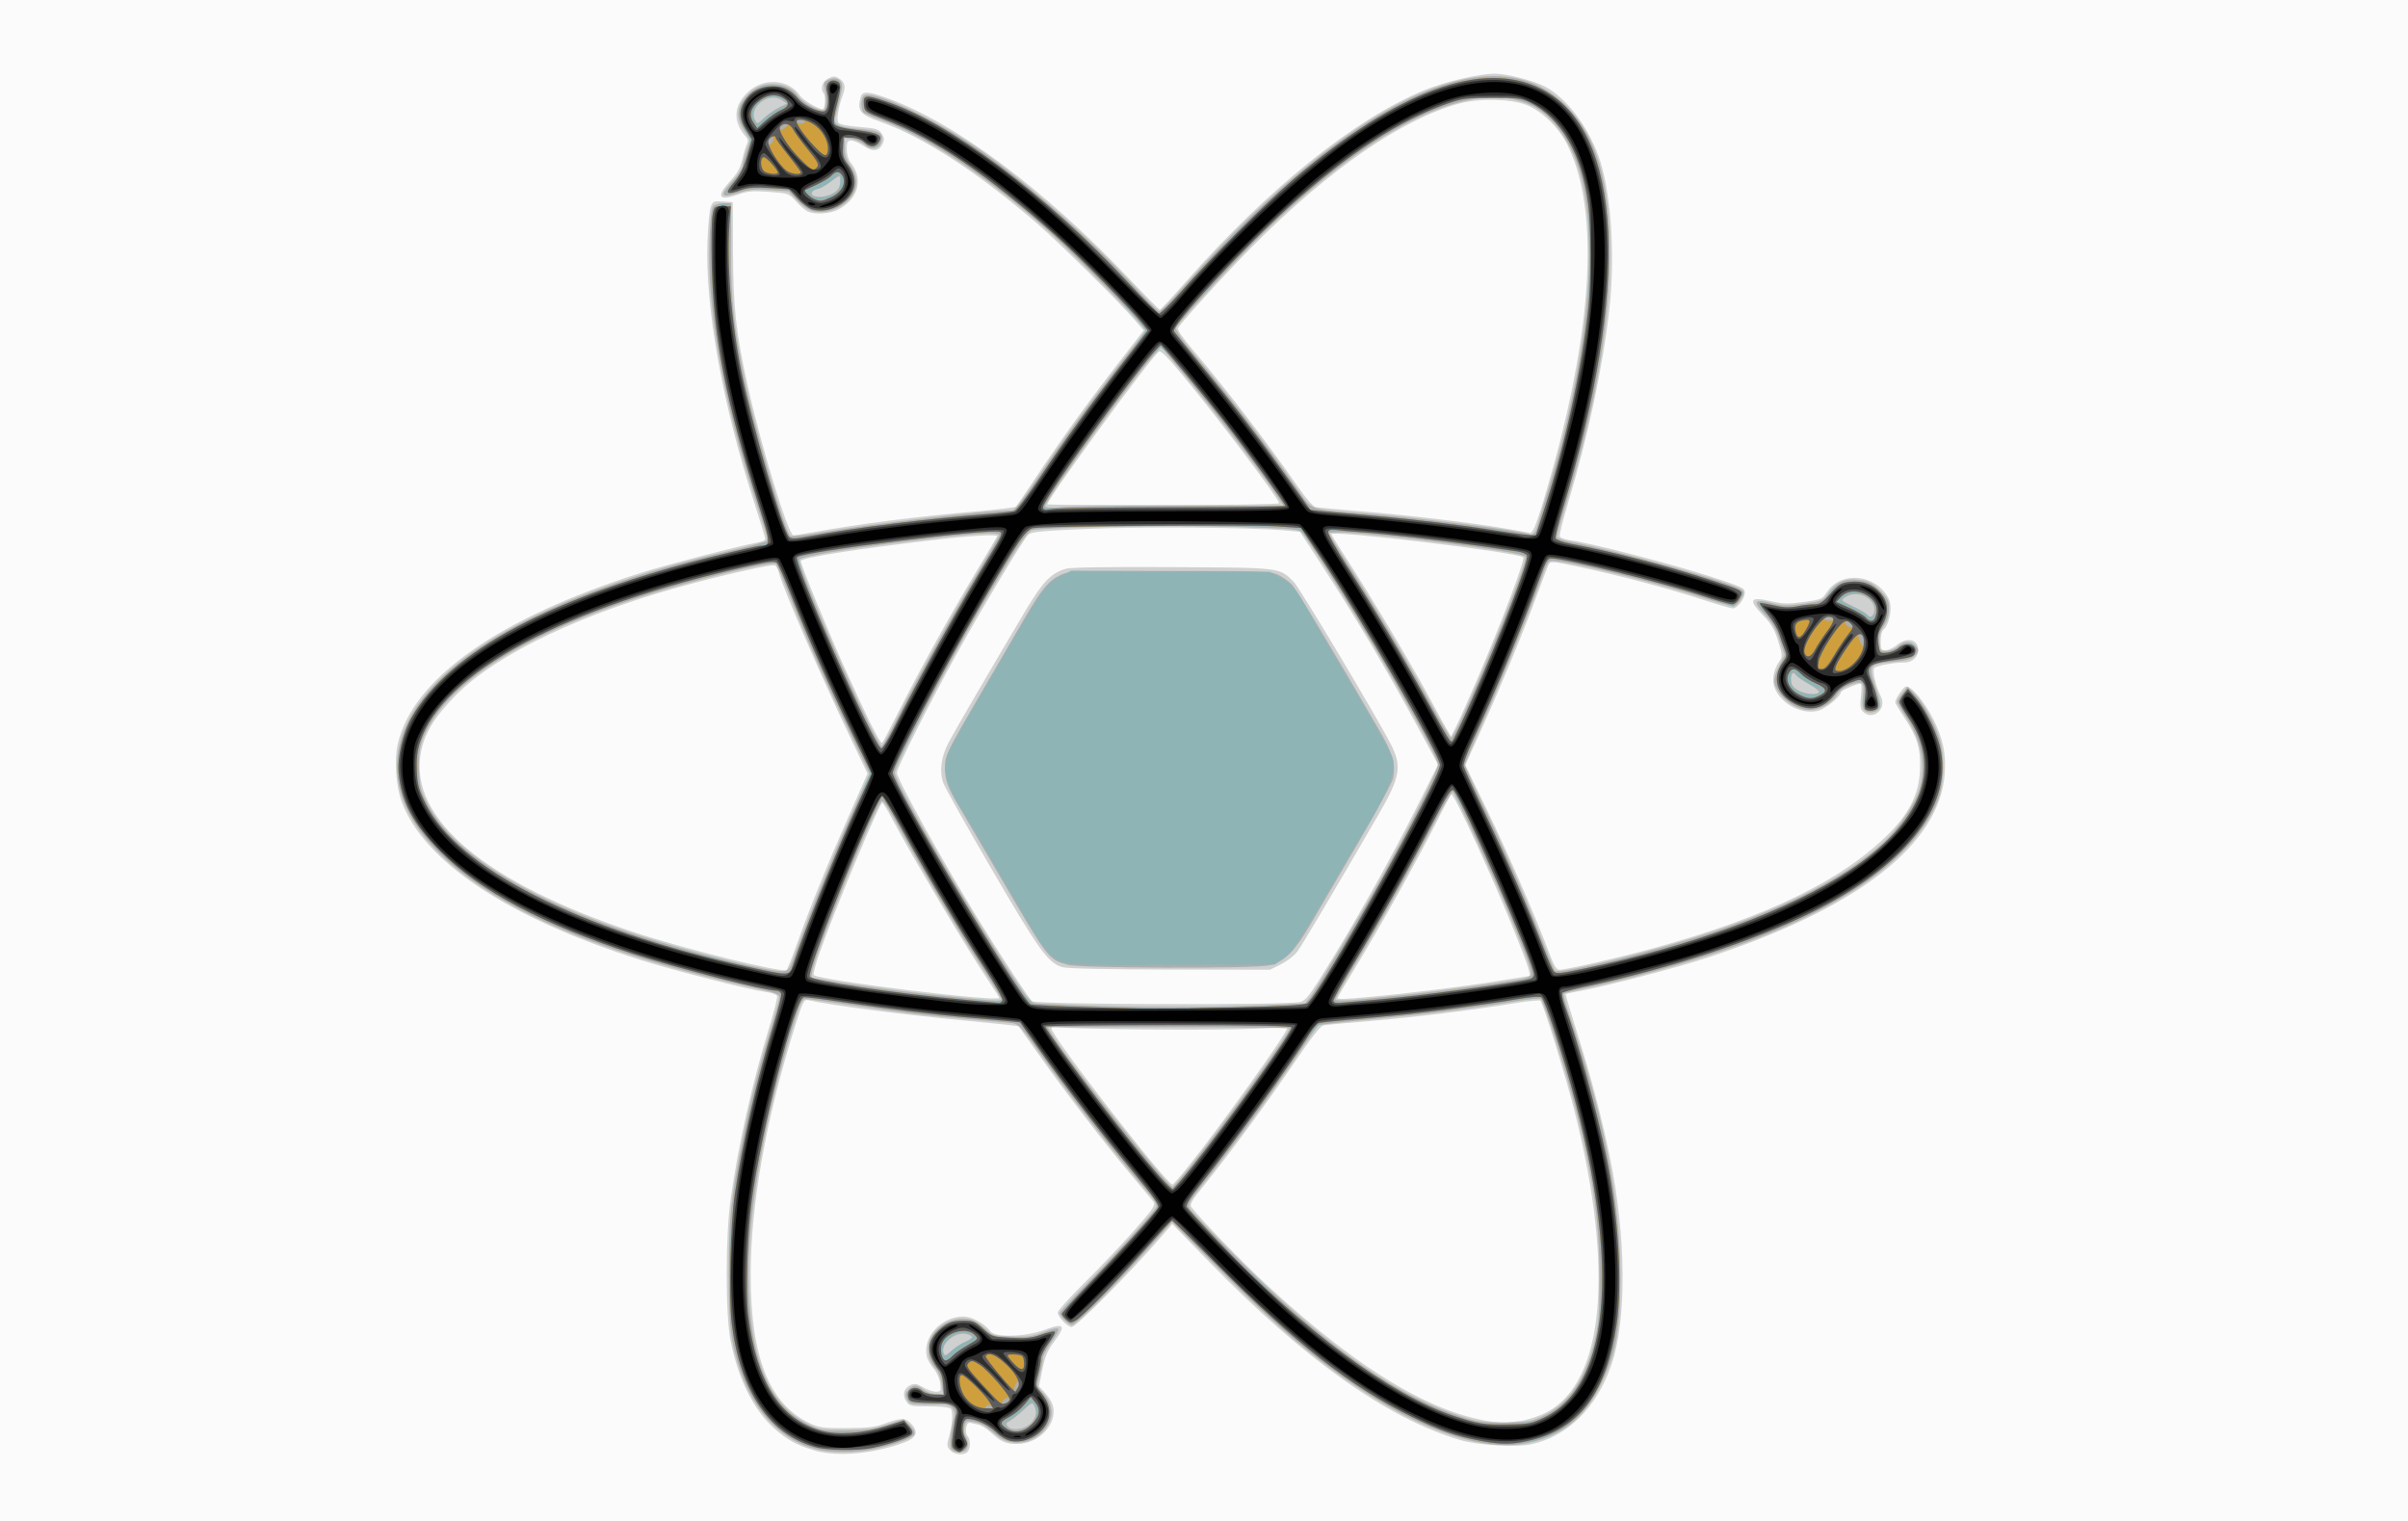 <?xml version="1.0" encoding="UTF-8" standalone="no"?>
<!-- Created with Inkscape (http://www.inkscape.org/) -->
<svg xmlns:dc="http://purl.org/dc/elements/1.1/" xmlns:cc="http://creativecommons.org/ns#" xmlns:rdf="http://www.w3.org/1999/02/22-rdf-syntax-ns#" xmlns:svg="http://www.w3.org/2000/svg" xmlns="http://www.w3.org/2000/svg" xmlns:sodipodi="http://sodipodi.sourceforge.net/DTD/sodipodi-0.dtd" xmlns:inkscape="http://www.inkscape.org/namespaces/inkscape" version="1.1" id="svg4590" width="38" height="24" viewBox="0 0 38 24">
  <defs id="defs4594"/>
  
  <rect style="opacity:1;fill:#fbfbfb;fill-opacity:1;stroke:none;stroke-width:0.1;stroke-miterlimit:4;stroke-dasharray:none;stroke-opacity:1" id="rect5205" width="39.963" height="25.182" x="-0.86" y="-0.478"/>
  <g id="g4600" transform="matrix(0.103,0,0,0.103,4.628,-3.715)">
    <path style="fill:#cfd0d0;stroke-width:0.32" d="m 79.84,258.275 c -2.624,-0.764 -4.22,-1.64 -6.148,-3.374 -3.199,-2.876 -5.513,-7.527 -6.697,-13.462 -0.793,-3.974 -0.79,-15.873 0.007,-21.6 1.142,-8.211 3.338,-17.985 5.964,-26.536 0.721,-2.348 1.244,-4.445 1.161,-4.659 -0.082,-0.214 -0.846,-0.485 -1.698,-0.601 -2.655,-0.363 -14.115,-3.293 -19.308,-4.936 -20.141,-6.374 -33.237,-15.083 -36.549,-24.306 -0.835,-2.326 -1.102,-6.305 -0.581,-8.676 2.207,-10.046 15.46,-19.393 37.29,-26.298 3.872,-1.225 15.117,-4.151 17.84,-4.642 0.66,-0.119 1.2,-0.363 1.2,-0.541 0,-0.179 -0.729,-2.575 -1.62,-5.324 C 65.779,98.131 63.087,83.192 63.456,73.12 c 0.09,-2.464 0.321,-4.884 0.513,-5.378 0.322,-0.83 0.462,-0.89 1.857,-0.8 l 1.508,0.098 0.036,7.84 c 0.038,8.335 0.466,12.173 2.263,20.306 2.015,9.121 6.218,22.894 6.987,22.894 0.237,0 1.563,-0.204 2.946,-0.454 7.31,-1.32 15.996,-2.429 25.224,-3.221 3.162,-0.271 5.842,-0.6 5.956,-0.729 0.114,-0.129 1.552,-2.251 3.196,-4.715 3.884,-5.823 7.844,-11.305 12.552,-17.376 l 3.797,-4.896 -1.429,-1.664 C 126.509,82.286 117.51,73.395 114.08,70.421 104.993,62.541 96.558,57.055 89.92,54.709 86.822,53.614 86.364,53.041 86.922,50.96 c 0.256,-0.954 1.099,-0.929 4.019,0.121 10.394,3.736 24.042,13.908 37.081,27.64 2.507,2.64 4.646,4.799 4.754,4.799 0.108,0 1.944,-1.98 4.08,-4.4 C 149.347,64.969 162.501,54.389 173.12,49.954 176.296,48.628 181.651,47.36 184.079,47.36 c 1.807,0 5.857,1.031 7.655,1.947 3.439,1.754 7.034,6.64 8.564,11.639 1.676,5.473 2.222,14.691 1.337,22.573 -0.976,8.69 -3.293,19.548 -6.31,29.569 -0.79,2.623 -1.367,4.948 -1.283,5.167 0.084,0.219 0.919,0.5 1.855,0.624 2.928,0.389 15.502,3.65 21.125,5.479 4.911,1.597 5.378,1.813 5.378,2.492 0,0.916 -1.145,2.429 -1.837,2.429 -0.281,0 -2.467,-0.637 -4.857,-1.416 -5.223,-1.702 -12.667,-3.674 -18.672,-4.946 -4.022,-0.852 -4.43,-0.887 -4.677,-0.405 -0.149,0.29 -0.957,2.4 -1.796,4.688 -2.048,5.586 -5.346,13.568 -8.443,20.435 l -2.548,5.649 3.293,6.798 c 3.248,6.704 7.424,16.294 9.476,21.758 0.814,2.169 1.188,2.8 1.659,2.8 1.067,0 9.33,-1.9 14.59,-3.355 17.346,-4.798 28.839,-10.421 35.978,-17.601 3.074,-3.091 4.514,-6.069 4.666,-9.647 0.137,-3.234 -0.412,-5.081 -2.387,-8.025 -0.773,-1.153 -1.406,-2.209 -1.406,-2.348 0,-0.514 1.136,-2.22 1.6,-2.403 0.72,-0.284 2.91,2.307 4.257,5.035 1.48,2.998 1.949,5.226 1.735,8.252 -0.772,10.941 -13.418,20.729 -36.552,28.293 -4.564,1.492 -15.149,4.257 -19.2,5.016 -1.232,0.231 -2.282,0.448 -2.334,0.482 -0.052,0.034 0.782,2.852 1.853,6.262 2.094,6.666 3.644,12.559 4.911,18.679 2.519,12.16 2.62,24.992 0.251,31.878 -2.261,6.571 -6.71,10.974 -12.301,12.173 -2.333,0.5 -8.2,0.145 -10.917,-0.661 -11.105,-3.294 -23.828,-12.322 -38.321,-27.19 l -5.749,-5.898 -1.489,1.729 c -4.796,5.567 -13.198,14.049 -13.916,14.049 -0.669,0 -2.127,-1.53 -2.134,-2.24 -0.003,-0.264 1.886,-2.352 4.197,-4.64 2.311,-2.288 5.702,-5.864 7.536,-7.946 2.972,-3.374 3.289,-3.849 2.913,-4.36 -0.232,-0.315 -1.816,-2.228 -3.52,-4.249 -3.909,-4.637 -9.995,-12.562 -13.951,-18.164 -1.678,-2.376 -3.101,-4.381 -3.162,-4.455 -0.062,-0.074 -3.603,-0.46 -7.87,-0.856 -9.273,-0.862 -21.039,-2.384 -24.426,-3.161 -0.605,-0.139 -0.793,0.245 -1.996,4.08 C 72.411,207.536 70.08,220.618 70.08,231.389 c 0,12.701 2.891,19.878 9.175,22.778 1.349,0.622 2.055,0.71 5.545,0.691 3.281,-0.018 4.34,-0.148 5.89,-0.72 2.411,-0.89 3.109,-0.878 4,0.071 1.153,1.227 0.802,2.145 -1.091,2.851 -4.689,1.748 -10.246,2.239 -13.76,1.216 z m 108.309,-4.536 c 1.139,-0.185 2.912,-0.785 3.944,-1.335 8.754,-4.666 10.328,-21.792 4.229,-46.016 -1.374,-5.459 -4.774,-16.488 -5.245,-17.014 -0.111,-0.124 -1.929,0.057 -4.04,0.403 -6.436,1.055 -15.343,2.146 -22.078,2.704 -3.52,0.292 -6.715,0.592 -7.1,0.666 -0.484,0.094 -1.854,1.837 -4.442,5.654 -4.163,6.14 -9.797,13.807 -13.65,18.577 -2.217,2.744 -2.482,3.206 -2.114,3.68 1.576,2.029 7.568,8.21 11.467,11.829 14.604,13.554 26.705,20.601 36.32,21.151 0.352,0.02 1.571,-0.114 2.709,-0.299 z M 137.034,214.88 c 4.969,-6.173 15.63,-21.1 15.264,-21.373 -0.076,-0.057 -2.587,0.022 -5.579,0.176 -5.55,0.285 -28.085,0.07 -29.68,-0.283 -0.627,-0.139 -0.879,-0.069 -0.876,0.242 0.01,1.201 17.84,24.163 18.554,23.894 0.141,-0.053 1.183,-1.248 2.317,-2.656 z m 17.273,-25.311 c 0.668,-0.153 1.34,-0.947 2.918,-3.444 5.116,-8.097 10.866,-18.32 15.427,-27.43 l 2.746,-5.484 -2.75,-5.092 c -5.203,-9.632 -9.849,-17.458 -15.574,-26.233 l -2.84,-4.354 -2.317,-0.206 c -5.231,-0.465 -22.168,-0.596 -30.317,-0.235 -7.246,0.321 -8.558,0.456 -9.019,0.922 -0.809,0.82 -7.064,11.249 -10.905,18.182 -4.085,7.373 -9.196,17.515 -9.196,18.248 0,0.982 7.393,14.263 12.821,23.032 3.491,5.64 7.664,11.952 7.936,12.006 2.565,0.509 38.897,0.587 41.07,0.089 z m -36.528,-5.346 c -2.173,-0.693 -3.532,-2.583 -10.744,-14.944 -3.851,-6.6 -7.203,-12.576 -7.448,-13.28 -0.623,-1.787 -0.334,-3.999 0.806,-6.164 0.943,-1.792 6.973,-12.124 11.873,-20.345 2.594,-4.352 3.91,-5.692 6.195,-6.307 0.745,-0.201 6.896,-0.288 16.327,-0.233 16.779,0.099 16.26,0.035 18.513,2.277 0.885,0.88 12.787,20.801 14.881,24.906 1.712,3.356 1.419,4.987 -1.932,10.766 -7.1,12.243 -11.735,20.058 -12.457,21.005 -0.448,0.588 -1.567,1.444 -2.487,1.902 l -1.672,0.833 -15.377,-0.033 c -10.189,-0.022 -15.749,-0.151 -16.478,-0.384 z m -9.619,4.722 c 0,-0.096 -0.724,-1.248 -1.609,-2.559 C 103.264,181.515 95.109,167.805 91.665,161.36 c -0.682,-1.276 -1.322,-2.32 -1.422,-2.32 -0.429,0 -7.456,16.838 -9.638,23.096 -0.594,1.703 -0.984,3.192 -0.866,3.31 0.81,0.81 28.421,4.21 28.421,3.5 z m 56.8,-0.149 c 6.007,-0.551 14.508,-1.607 19.473,-2.419 2.614,-0.428 4.81,-0.777 4.88,-0.777 0.391,0 -0.098,-1.516 -2.115,-6.566 -3.261,-8.165 -9.275,-21.274 -9.759,-21.274 -0.085,0 -1.147,1.98 -2.361,4.4 -2.743,5.47 -8.644,16.049 -12.309,22.066 -1.523,2.5 -2.769,4.624 -2.769,4.72 0,0.247 0.952,0.219 4.96,-0.149 z M 77.065,180.96 c 2.135,-5.961 4.654,-12.199 7.852,-19.447 l 3.063,-6.943 -2.265,-4.725 c -4.753,-9.915 -10.732,-23.691 -11.333,-26.111 -0.124,-0.498 -0.393,-0.97 -0.597,-1.049 -0.474,-0.182 -6.282,1.09 -12.632,2.765 -16.476,4.348 -29.928,10.716 -36.293,17.18 -3.309,3.361 -4.866,5.975 -5.358,8.996 -1.627,9.994 10.08,19.74 32.764,27.278 7.59,2.522 22.735,6.268 23.316,5.767 0.122,-0.105 0.789,-1.776 1.483,-3.712 z M 92.939,144.728 c 3.103,-6.16 7.692,-14.428 11.748,-21.167 1.734,-2.881 3.153,-5.293 3.153,-5.36 0,-0.293 -4.095,-0.064 -8.96,0.502 -12.799,1.489 -21.12,2.8 -21.12,3.327 0,0.546 4.151,10.674 6.578,16.05 3.718,8.235 5.64,12.072 5.902,11.787 0.135,-0.147 1.349,-2.459 2.699,-5.138 z M 181.444,140 c 3.81,-8.893 7.322,-18.22 6.987,-18.555 -0.752,-0.752 -29.391,-4.207 -29.391,-3.546 0,0.091 0.959,1.645 2.132,3.453 4.135,6.377 10.404,16.911 13.384,22.488 0.846,1.584 1.829,3.367 2.184,3.963 l 0.645,1.083 0.796,-1.563 c 0.438,-0.86 1.906,-4.155 3.263,-7.323 z m 8.797,-23.313 c 0.758,-1.814 2.698,-8.432 4,-13.647 5.092,-20.394 5.411,-35.981 0.92,-44.878 -1.325,-2.625 -3.897,-5.102 -6.265,-6.035 -2.341,-0.921 -7.212,-1.023 -10.204,-0.214 -8.81,2.384 -19.924,10.045 -31.657,21.823 -4,4.015 -10.836,11.514 -11.477,12.589 -0.155,0.26 0.664,1.465 2.285,3.36 4.83,5.646 11.6,14.468 16.09,20.966 1.195,1.729 2.324,3.028 2.701,3.106 0.356,0.074 3.456,0.361 6.888,0.639 7.22,0.583 17.554,1.82 22.4,2.681 1.848,0.328 3.475,0.616 3.616,0.639 0.141,0.023 0.458,-0.441 0.705,-1.031 z m -39.201,-3.533 c 6.4e-4,-0.633 -9.35,-13.037 -14.673,-19.463 -2.515,-3.036 -3.471,-3.985 -3.767,-3.739 -1.529,1.269 -17.079,22.568 -17.08,23.395 -4e-5,0.051 7.992,0.092 17.76,0.092 10.208,0 17.76,-0.122 17.76,-0.286 z m -50.401,145.084 c -0.497,-0.549 -0.529,-0.814 -0.226,-1.84 0.573,-1.938 0.721,-4.097 0.31,-4.508 -0.228,-0.228 -1.516,-0.371 -3.34,-0.371 -2.798,0 -2.998,-0.045 -3.483,-0.784 -0.636,-0.971 -0.355,-2.012 0.668,-2.478 0.608,-0.277 0.977,-0.211 1.911,0.34 0.636,0.376 1.522,0.683 1.969,0.683 0.756,0 0.802,-0.086 0.666,-1.261 -0.084,-0.729 -0.502,-1.685 -0.99,-2.265 -0.464,-0.552 -0.934,-1.36 -1.043,-1.796 -0.748,-2.979 2.152,-6.198 5.584,-6.198 1.294,0 3.34,1.125 4.153,2.284 0.677,0.965 5.405,0.845 8.206,-0.21 3.126,-1.176 3.453,-0.768 1.493,1.859 -0.975,1.307 -1.353,2.216 -1.754,4.216 l -0.51,2.549 0.754,0.811 c 0.415,0.446 0.916,1.125 1.113,1.51 1.452,2.826 -1.515,6.501 -5.249,6.501 -1.714,0 -2.453,-0.326 -3.992,-1.759 -0.616,-0.574 -1.48,-1.113 -1.92,-1.198 -0.44,-0.085 -1.016,-0.211 -1.28,-0.279 -0.585,-0.151 -0.868,1.536 -0.345,2.059 0.462,0.462 0.439,1.915 -0.039,2.393 -0.592,0.592 -2.013,0.455 -2.657,-0.257 z m 139.852,-113.153 c -0.412,-0.412 -0.472,-0.892 -0.302,-2.4 0.117,-1.037 0.091,-1.885 -0.057,-1.885 -0.577,0 -3.012,1.061 -3.012,1.313 0,0.621 -2.333,2.528 -3.465,2.833 -2.453,0.661 -5.642,-0.969 -6.659,-3.403 -0.506,-1.21 -0.225,-2.874 0.71,-4.204 0.487,-0.693 0.474,-0.893 -0.198,-3.04 -0.566,-1.809 -1.05,-2.641 -2.273,-3.909 -2.377,-2.463 -2.1,-2.976 1.196,-2.211 1.837,0.426 2.59,0.444 4.974,0.118 2.733,-0.374 2.83,-0.416 3.605,-1.587 1.737,-2.625 5.836,-2.849 8.304,-0.452 0.699,0.679 1.222,1.55 1.354,2.255 0.244,1.301 -0.272,3.374 -0.989,3.969 -0.291,0.242 -0.479,0.945 -0.479,1.798 0,1.269 0.073,1.401 0.775,1.401 0.426,0 1.203,-0.36 1.726,-0.8 1.542,-1.298 3.258,-0.874 3.258,0.804 0,1.024 -0.966,1.895 -2.082,1.878 -1.588,-0.024 -4.345,0.485 -4.656,0.86 -0.327,0.394 0.228,2.765 1.024,4.373 0.947,1.915 -1.278,3.765 -2.754,2.29 z M 78.87,68.496 c -0.358,-0.145 -1.169,-0.837 -1.802,-1.539 -1.148,-1.27 -1.163,-1.276 -4.15,-1.494 -2.563,-0.187 -3.27,-0.124 -4.875,0.435 -2.91,1.012 -3.277,0.255 -1.046,-2.152 1.043,-1.126 1.499,-1.951 1.802,-3.266 0.223,-0.968 0.543,-2.024 0.709,-2.347 0.214,-0.413 0.165,-0.744 -0.164,-1.12 -2.032,-2.321 -1.924,-4.722 0.307,-6.833 2.407,-2.277 6.312,-2.002 7.993,0.562 0.431,0.658 2.796,2.058 3.477,2.058 0.345,0 0.482,-2.011 0.163,-2.395 -0.605,-0.729 -0.246,-1.879 0.733,-2.347 0.772,-0.369 1.006,-0.357 1.68,0.084 0.823,0.539 0.969,1.261 0.502,2.483 -0.686,1.799 -1.013,3.854 -0.676,4.259 0.2,0.241 1.53,0.504 3.224,0.638 2.573,0.204 2.939,0.312 3.394,1.006 0.398,0.607 0.434,0.945 0.164,1.537 -0.544,1.193 -1.528,1.317 -2.904,0.363 C 86.744,57.973 85.889,57.6 85.503,57.6 84.894,57.6 84.8,57.774 84.8,58.91 c 0,0.822 0.237,1.61 0.635,2.117 1.973,2.509 1.126,5.57 -1.982,7.165 -1.22,0.626 -3.429,0.773 -4.583,0.305 z" id="path4614"/>
    <path style="fill:#adaeae;stroke-width:0.32" d="m 80.16,258.108 c -5.258,-1.305 -9.503,-5.647 -11.618,-11.884 -1.543,-4.548 -1.823,-6.897 -1.811,-15.185 0.012,-8.394 0.292,-11.135 2.063,-20.16 1.11,-5.657 2.432,-10.918 4.182,-16.64 0.727,-2.376 1.391,-4.68 1.477,-5.12 0.155,-0.792 0.1,-0.813 -5.228,-2.02 C 51.195,183.015 38.17,178.126 28.8,171.927 17.143,164.215 13.222,155.194 17.693,146.372 22.999,135.901 40.567,126.58 66.24,120.613 c 3.256,-0.757 6.053,-1.489 6.216,-1.627 0.18,-0.153 0.164,-0.66 -0.042,-1.299 C 69.553,108.836 68.682,105.936 67.577,101.6 64.805,90.721 63.497,80.937 63.76,73.04 c 0.106,-3.205 0.299,-5.045 0.56,-5.36 C 64.542,67.412 65.24,67.2 65.897,67.2 h 1.179 l -0.01,7.12 c -0.011,7.81 0.383,11.548 2.092,19.877 1.465,7.137 6.107,23.115 6.965,23.974 0.138,0.138 2.37,-0.114 4.96,-0.559 7.623,-1.312 25.268,-3.357 29.072,-3.37 0.359,-0.001 1.707,-1.727 3.816,-4.882 4.098,-6.132 7.985,-11.512 12.842,-17.776 l 3.797,-4.896 -1.431,-1.675 C 126.966,82.422 118.571,74.015 115.329,71.142 106.142,63.002 96.872,56.894 89.92,54.402 c -1.144,-0.41 -2.26,-0.884 -2.48,-1.053 -0.587,-0.451 -0.51,-2.447 0.104,-2.682 1.625,-0.624 10.075,3.295 16.84,7.81 6.872,4.586 16.943,13.39 24.021,20.998 2.152,2.313 4.063,4.246 4.247,4.296 0.184,0.05 1.697,-1.458 3.361,-3.351 13.911,-15.824 27.957,-26.986 38.914,-30.921 8.52,-3.06 15.244,-2.13 20.116,2.783 4.673,4.712 6.711,11.712 6.673,22.919 -0.037,10.961 -2.322,23.82 -6.84,38.487 -0.702,2.281 -1.277,4.336 -1.277,4.567 0,0.259 0.709,0.554 1.84,0.767 7.862,1.48 25.526,6.448 26.544,7.466 0.325,0.325 0.281,0.606 -0.225,1.439 -0.346,0.569 -0.865,1.035 -1.152,1.035 -0.288,0 -2.496,-0.635 -4.907,-1.411 -8.082,-2.602 -22.077,-5.951 -23.15,-5.539 -0.266,0.102 -0.731,0.952 -1.035,1.888 -1.124,3.469 -6.592,16.966 -9.25,22.834 -1.509,3.332 -2.744,6.251 -2.744,6.486 0,0.235 1.096,2.686 2.435,5.445 3.192,6.579 6.606,14.35 9.092,20.697 1.103,2.816 2.121,5.249 2.262,5.407 0.583,0.652 15.286,-2.958 24.041,-5.902 11.853,-3.986 20.593,-8.558 26.253,-13.731 2.244,-2.05 4.854,-5.882 5.508,-8.087 1.086,-3.658 0.369,-7.548 -2.065,-11.192 -0.708,-1.06 -1.287,-2.092 -1.286,-2.291 9.6e-4,-0.2 0.352,-0.796 0.781,-1.324 l 0.779,-0.96 0.962,0.96 c 1.446,1.443 3.181,4.53 3.932,6.995 0.886,2.908 0.717,7.193 -0.386,9.805 -3.246,7.69 -12.311,14.661 -26.444,20.338 -7.298,2.931 -18.363,6.187 -27.603,8.121 -1.633,0.342 -3.046,0.698 -3.139,0.792 -0.094,0.094 0.264,1.435 0.794,2.98 5.352,15.601 7.878,28.538 7.893,40.41 0.01,7.951 -0.615,11.529 -2.823,16.16 -2.71,5.685 -6.457,8.548 -12.395,9.469 -5.752,0.892 -14.316,-1.858 -23.06,-7.405 -7.786,-4.939 -13.986,-10.141 -23.578,-19.78 l -6.846,-6.88 -0.962,1.098 c -6.735,7.683 -13.596,14.698 -14.376,14.698 -0.514,0 -1.85,-1.305 -1.85,-1.807 0,-0.179 1.764,-2.114 3.92,-4.299 4.283,-4.341 10.367,-11.013 10.834,-11.879 0.23,-0.428 -0.144,-1.05 -1.728,-2.88 -4.706,-5.434 -11.634,-14.398 -16.704,-21.612 -2.13,-3.03 -2.682,-3.62 -3.505,-3.742 -0.537,-0.079 -3.713,-0.372 -7.057,-0.65 -6.341,-0.527 -9.886,-0.957 -18.72,-2.271 -2.904,-0.432 -5.58,-0.784 -5.947,-0.783 -0.571,0.002 -0.833,0.541 -1.831,3.766 C 72.256,207.261 69.76,221.057 69.76,231.255 c 0,12.556 2.945,19.985 9.12,23.006 1.814,0.887 2.132,0.938 5.76,0.91 3.221,-0.024 4.247,-0.163 6.365,-0.859 l 2.525,-0.83 0.914,0.914 c 0.524,0.524 0.837,1.115 0.734,1.384 -0.224,0.583 -3.061,1.637 -6.16,2.288 -2.759,0.58 -6.614,0.598 -8.859,0.041 z m 111.59,-5.24 c 3.76,-1.851 6.3,-5.7 7.68,-11.637 0.593,-2.553 0.695,-3.951 0.696,-9.551 0.001,-7.973 -0.852,-14.352 -3.21,-24 -1.526,-6.243 -5.204,-18.042 -5.794,-18.588 -0.133,-0.123 -1.898,0.049 -3.922,0.383 -6.477,1.068 -13.066,1.892 -21.544,2.695 -4.545,0.43 -8.393,0.862 -8.55,0.959 -0.157,0.097 -1.321,1.719 -2.586,3.604 -4.861,7.243 -9.905,14.154 -15.068,20.646 -2.139,2.69 -2.447,3.229 -2.155,3.774 0.187,0.35 3.32,3.623 6.961,7.275 12.939,12.974 23.561,20.684 33.341,24.202 3.467,1.247 4.552,1.42 8.487,1.352 3.278,-0.057 3.678,-0.135 5.663,-1.113 z M 137.658,214.48 c 5.118,-6.457 14.982,-20.186 14.982,-20.852 -1e-5,-0.104 -8.339,-0.188 -18.531,-0.188 h -18.531 l 0.531,0.908 c 2.138,3.656 17.85,23.572 18.596,23.572 0.125,0 1.454,-1.548 2.953,-3.44 z m 10.502,-24.396 6.88,-0.297 0.692,-0.863 c 1,-1.248 8.905,-14.548 11.77,-19.804 4.035,-7.4 7.858,-15.118 7.858,-15.862 0,-0.767 -1.613,-3.864 -6.57,-12.618 -4.397,-7.765 -12.454,-20.776 -14.164,-22.873 -0.522,-0.641 -0.981,-0.684 -10.307,-0.981 -9.199,-0.293 -29.264,0.036 -31.155,0.511 -0.737,0.185 -3.059,3.729 -8.06,12.303 -5.025,8.615 -12.945,23.816 -12.945,24.847 0,1.459 11.887,21.954 18.3,31.553 2.307,3.453 2.597,3.764 3.546,3.803 0.569,0.024 3.338,0.142 6.154,0.262 7.904,0.338 20.402,0.346 28,0.018 z m -29.46,-6.201 c -3.045,-0.821 -2.931,-0.672 -10.861,-14.283 -2.512,-4.312 -5.17,-8.848 -5.906,-10.08 -1.642,-2.747 -2.094,-4.003 -2.094,-5.818 0,-1.907 0.212,-2.347 5.44,-11.302 2.517,-4.312 5.579,-9.568 6.805,-11.68 2.529,-4.36 3.687,-5.744 5.516,-6.592 1.191,-0.552 2.351,-0.594 16.64,-0.594 14.277,0 15.45,0.042 16.64,0.593 0.704,0.326 1.663,1.007 2.132,1.513 0.73,0.789 6.737,10.801 13.481,22.469 1.976,3.419 2.426,5.023 2.02,7.191 -0.113,0.604 -2.601,5.185 -5.528,10.18 -2.927,4.995 -6.182,10.555 -7.233,12.357 -2.357,4.04 -3.995,5.638 -6.281,6.128 -2.408,0.516 -28.813,0.448 -30.771,-0.08 z M 108.48,189.136 c 0,-0.167 -1.203,-2.147 -2.673,-4.4 -4.087,-6.265 -9.206,-14.928 -14.106,-23.875 -0.656,-1.198 -1.339,-2.129 -1.518,-2.07 -0.557,0.186 -4.829,10.094 -8.433,19.556 -2.142,5.626 -2.692,7.572 -2.138,7.572 0.178,0 2,0.287 4.048,0.637 4.312,0.737 12.844,1.81 19.059,2.398 5.65,0.534 5.76,0.537 5.76,0.182 z m 62.24,-0.691 c 4.989,-0.541 13.648,-1.728 17.548,-2.405 0.675,-0.117 1.3,-0.402 1.389,-0.633 0.175,-0.455 -0.82,-3.161 -3.812,-10.368 -2.023,-4.872 -7.739,-17.222 -8.172,-17.655 -0.139,-0.139 -1.387,1.941 -2.773,4.621 -3.547,6.859 -8.337,15.424 -12.05,21.548 -1.743,2.875 -3.17,5.385 -3.17,5.578 0,0.406 2.265,0.265 11.04,-0.687 z M 76.578,183.04 c 3.35,-9.149 6.412,-16.67 10.25,-25.177 l 1.47,-3.257 -2.743,-5.703 c -3.915,-8.139 -6.585,-14.159 -9.128,-20.582 -1.219,-3.079 -2.331,-5.713 -2.47,-5.852 -0.527,-0.527 -12.938,2.518 -21.322,5.233 -15.548,5.034 -26.744,11.679 -31.132,18.478 -1.918,2.971 -2.403,4.707 -2.242,8.015 0.12,2.457 0.274,3.031 1.39,5.165 3.861,7.385 15.315,14.514 32.059,19.953 7.992,2.596 20.378,5.679 22.299,5.549 0.814,-0.055 1.005,-0.277 1.571,-1.822 z M 92.32,146.499 c 2.701,-5.481 9.108,-17.088 12.756,-23.109 1.696,-2.799 3.084,-5.211 3.084,-5.36 0,-0.432 -2.813,-0.317 -8.895,0.364 -11.735,1.315 -21.511,2.848 -21.725,3.407 -0.401,1.044 11.766,28.605 12.623,28.596 0.131,-0.001 1.101,-1.756 2.157,-3.898 z M 178.776,146.64 C 182.855,137.761 188.8,122.823 188.8,121.453 c 0,-0.285 -1.366,-0.624 -4.4,-1.09 -11.68,-1.797 -25.68,-3.221 -25.68,-2.612 0,0.166 1.087,1.977 2.415,4.023 3.567,5.494 10.161,16.587 13.265,22.315 1.496,2.761 2.836,5.023 2.978,5.026 0.142,0.003 0.771,-1.11 1.397,-2.474 z M 190.5,117.019 c 0.091,-0.384 0.83,-2.858 1.642,-5.498 5.948,-19.35 7.916,-37.329 5.253,-48 -1.347,-5.397 -4.218,-9.641 -7.635,-11.284 -8.897,-4.279 -23.463,2.581 -40.841,19.235 -3.514,3.367 -13.027,13.674 -13.655,14.793 -0.18,0.321 0.683,1.578 2.895,4.216 5.562,6.635 10.772,13.439 15.55,20.308 2.508,3.605 1.447,3.207 10.482,3.932 8.244,0.661 24.753,2.761 25.2,3.205 0.28,0.279 0.958,-0.276 1.109,-0.907 z m -54.407,-3.508 15.613,0.015 -0.548,-0.843 c -2.258,-3.475 -9.661,-13.178 -14.648,-19.198 l -3.542,-4.275 -1.246,1.395 C 128.364,94.364 115.2,112.687 115.2,113.6 c 0,0.29 0.655,0.325 2.64,0.141 1.452,-0.135 9.666,-0.239 18.253,-0.23 z m -35.266,144.602 c -0.357,-0.43 -0.162,-2.624 0.448,-5.026 0.268,-1.055 -0.55,-1.946 -1.717,-1.872 -0.461,0.029 -1.813,0.038 -3.004,0.02 -1.984,-0.031 -2.198,-0.101 -2.531,-0.833 -0.301,-0.66 -0.263,-0.91 0.216,-1.44 0.732,-0.809 1.287,-0.809 2.314,-0.001 0.454,0.357 1.298,0.64 1.91,0.64 h 1.096 l -0.218,-1.52 c -0.12,-0.836 -0.471,-1.808 -0.78,-2.16 -0.931,-1.061 -1.282,-1.971 -1.282,-3.328 0,-2.3 2.594,-4.512 5.291,-4.512 1.377,0 2.204,0.39 3.574,1.686 0.965,0.913 1.196,0.975 3.954,1.071 2.522,0.087 3.2,-0.009 4.877,-0.69 1.071,-0.435 2.066,-0.673 2.211,-0.528 0.145,0.145 -0.315,1.071 -1.021,2.058 -0.707,0.987 -1.285,2.063 -1.285,2.392 0,0.329 -0.22,1.443 -0.49,2.477 -0.484,1.86 -0.481,1.888 0.281,2.707 1.719,1.846 1.954,3.675 0.708,5.508 -1.635,2.406 -5.248,3.083 -7.374,1.382 -0.647,-0.518 -1.489,-1.186 -1.871,-1.485 -0.382,-0.299 -1.228,-0.638 -1.88,-0.753 -1.099,-0.194 -1.202,-0.145 -1.407,0.672 -0.127,0.505 -0.065,1.132 0.146,1.469 0.527,0.844 0.452,2.095 -0.139,2.322 -0.836,0.321 -1.633,0.221 -2.027,-0.253 z m 11.808,-3.709 c 1.043,-0.742 1.448,-1.982 0.951,-2.91 -0.337,-0.629 -0.402,-0.605 -1.722,0.611 -0.754,0.695 -1.69,1.435 -2.079,1.643 -0.567,0.303 -0.632,0.469 -0.327,0.836 0.543,0.654 2.132,0.565 3.176,-0.179 z m -9.658,-12.778 c 1.24,-0.514 1.302,-0.904 0.189,-1.183 -1.726,-0.433 -4.07,1.512 -3.526,2.928 0.176,0.459 0.349,0.405 1.259,-0.395 0.58,-0.51 1.516,-1.117 2.078,-1.35 z m 137.7,-96.781 c -0.25,-0.302 -0.321,-1.015 -0.2,-2.016 0.272,-2.243 -0.053,-2.564 -1.883,-1.866 -0.977,0.373 -1.698,0.921 -2.128,1.618 -0.91,1.472 -3.123,2.5 -4.779,2.22 -1.587,-0.268 -3.132,-1.289 -4.08,-2.696 -0.93,-1.38 -0.915,-2.082 0.083,-4.086 l 0.811,-1.627 -0.766,-2.275 c -0.565,-1.678 -1.166,-2.703 -2.288,-3.902 -1.9,-2.031 -1.649,-2.45 1.051,-1.75 1.677,0.434 2.35,0.449 4.876,0.105 2.69,-0.366 2.986,-0.478 3.611,-1.364 1.462,-2.07 2.762,-2.624 5.277,-2.246 1.162,0.174 1.779,0.518 2.85,1.59 1.204,1.204 1.367,1.539 1.367,2.805 0,0.991 -0.239,1.79 -0.771,2.574 -0.572,0.842 -0.751,1.496 -0.693,2.525 0.076,1.349 0.108,1.387 1.119,1.338 0.572,-0.028 1.361,-0.352 1.754,-0.72 0.847,-0.796 1.873,-0.862 2.569,-0.167 0.653,0.653 0.634,0.966 -0.101,1.701 -0.428,0.428 -1.292,0.668 -2.96,0.823 -4.097,0.381 -4.143,0.444 -2.926,4.049 0.652,1.932 0.781,2.693 0.525,3.102 -0.441,0.705 -1.822,0.865 -2.317,0.268 z m -6.937,-2.735 c 0.098,-0.159 -0.601,-0.73 -1.555,-1.268 -0.953,-0.538 -1.826,-1.128 -1.939,-1.311 -0.397,-0.643 -0.808,-0.322 -0.808,0.633 0,0.745 0.237,1.109 1.04,1.599 1.076,0.656 2.947,0.855 3.261,0.347 z m 8.383,-12.031 c 0.781,-2.034 -2.375,-3.885 -4.311,-2.529 -0.724,0.507 -0.718,0.515 1.17,1.408 1.044,0.494 1.997,1.056 2.116,1.25 0.308,0.499 0.808,0.436 1.024,-0.129 z M 79.699,68.448 C 79.006,68.302 78.094,67.69 77.239,66.797 l -1.36,-1.419 -2.82,-0.2 c -2.264,-0.16 -3.198,-0.082 -4.74,0.397 -2.902,0.902 -3.091,0.542 -0.96,-1.828 0.792,-0.881 1.445,-1.868 1.45,-2.195 0.006,-0.326 0.278,-1.368 0.605,-2.316 l 0.595,-1.723 -0.925,-1.459 c -1.116,-1.76 -1.175,-3.109 -0.198,-4.559 C 70.021,49.812 71.52,48.96 73.343,48.96 c 1.867,0 3.159,0.603 4.088,1.907 0.741,1.04 3.475,2.434 3.914,1.995 0.332,-0.332 0.368,-1.785 0.079,-3.174 -0.185,-0.891 -0.107,-1.08 0.58,-1.393 1.276,-0.582 2.284,0.119 2.035,1.415 -0.272,1.413 -0.751,3.445 -0.999,4.241 -0.366,1.173 0.51,1.622 3.639,1.867 3.133,0.245 3.765,0.601 3.431,1.931 -0.288,1.146 -1.608,1.412 -2.563,0.515 -0.405,-0.38 -1.261,-0.777 -1.902,-0.881 L 84.48,57.196 v 1.468 c 0,1.026 0.234,1.812 0.777,2.612 1.063,1.567 1.271,2.757 0.715,4.088 -0.895,2.142 -3.851,3.595 -6.273,3.084 z m 2.838,-2.677 C 83.479,65.285 83.84,64.698 83.84,63.654 83.84,62.85 83.751,62.869 82.189,64 c -0.729,0.528 -1.484,0.962 -1.677,0.965 -0.635,0.009 -1.239,0.556 -1.014,0.919 0.311,0.503 1.968,0.441 3.039,-0.112 z m -8.161,-13.212 1.256,-0.631 -0.854,-0.559 c -1.921,-1.259 -5.066,1.149 -4.029,3.086 0.341,0.638 0.374,0.63 1.36,-0.306 0.556,-0.527 1.576,-1.243 2.267,-1.59 z" id="path4612"/>
    <path style="fill:#8fb4b6;stroke-width:0.32" d="m 101.331,258.157 c -0.488,-0.356 -0.514,-0.664 -0.229,-2.674 0.177,-1.249 0.401,-2.476 0.497,-2.726 0.096,-0.251 -0.013,-0.713 -0.243,-1.027 -0.338,-0.462 -1.024,-0.6 -3.57,-0.719 C 94.325,250.85 94.08,250.781 94.08,249.965 c 0,-1.257 1.292,-1.703 2.298,-0.792 0.34,0.307 1.163,0.544 1.945,0.56 L 99.68,249.76 99.568,248.181 c -0.084,-1.184 -0.362,-1.89 -1.113,-2.824 -2.398,-2.984 -0.023,-6.957 4.159,-6.957 1.557,0 1.849,0.119 3.085,1.259 l 1.366,1.259 3.187,0.07 c 2.628,0.058 3.482,-0.05 4.867,-0.614 2.052,-0.836 2.186,-0.46 0.563,1.581 -0.614,0.773 -1.118,1.77 -1.12,2.215 -0.002,0.446 -0.202,1.576 -0.445,2.513 -0.44,1.696 -0.438,1.706 0.497,2.771 0.516,0.588 1.073,1.539 1.238,2.113 0.58,2.022 -1.354,4.598 -3.936,5.243 -1.497,0.374 -3.093,-0.135 -4.507,-1.435 -1.153,-1.061 -3.062,-1.928 -4.255,-1.934 -0.567,-0.003 -0.727,1.982 -0.237,2.942 0.548,1.074 0.548,1.063 -0.062,1.673 -0.608,0.608 -0.813,0.621 -1.526,0.1 z m 11.22,-3.428 c 1.21,-0.738 1.594,-1.893 1.059,-3.184 l -0.382,-0.923 -1.483,1.421 c -0.816,0.781 -1.812,1.503 -2.214,1.604 -0.92,0.231 -0.926,0.581 -0.02,1.216 0.947,0.663 1.795,0.626 3.04,-0.133 z M 106.944,251.456 c -0.299,-0.299 -0.469,-0.299 -0.768,0 -0.299,0.299 -0.213,0.384 0.384,0.384 0.597,0 0.683,-0.085 0.384,-0.384 z m 2.31,-0.45 c 0.625,-0.24 0.667,-0.766 0.06,-0.766 -0.245,0 -0.529,0.216 -0.63,0.48 -0.206,0.537 -0.153,0.563 0.57,0.286 z m 2.106,-3.094 c 0,-0.645 -0.807,0.038 -0.889,0.753 -0.087,0.75 -0.074,0.755 0.4,0.154 0.269,-0.342 0.489,-0.75 0.489,-0.907 z m -8.478,-6.202 c 1.984,-0.816 1.845,-1.424 -0.34,-1.486 -1.383,-0.039 -3.022,1.404 -3.022,2.662 0,1.257 0.303,1.342 1.158,0.326 0.422,-0.501 1.413,-1.177 2.203,-1.502 z m -23.598,15.929 c -7.255,-2.401 -11.541,-9.881 -12.365,-21.578 -0.799,-11.344 1.631,-26.983 6.714,-43.217 0.709,-2.263 1.222,-4.288 1.141,-4.498 -0.081,-0.211 -1.134,-0.564 -2.341,-0.786 C 64.905,186.18 51.698,182.405 44.64,179.616 28.355,173.182 18.784,165.508 16.583,157.12 c -0.718,-2.734 -0.713,-4.509 0.021,-7.301 3.239,-12.337 22.993,-23.332 53.877,-29.988 1.414,-0.305 2.48,-0.699 2.48,-0.917 0,-0.211 -0.583,-2.104 -1.296,-4.208 -3.233,-9.542 -6.125,-21.818 -7.16,-30.398 -0.498,-4.123 -0.635,-13.739 -0.224,-15.66 0.253,-1.181 1.707,-1.851 2.412,-1.111 0.356,0.374 0.387,1.116 0.162,3.824 -0.654,7.872 1.011,20.19 4.391,32.48 1.628,5.919 4.265,14.008 4.723,14.486 0.314,0.328 0.877,0.313 2.931,-0.083 6.387,-1.229 16.119,-2.5 24.462,-3.195 3.432,-0.286 6.555,-0.585 6.939,-0.665 0.47,-0.098 1.583,-1.482 3.398,-4.224 3.841,-5.806 8.664,-12.498 13.055,-18.113 2.084,-2.665 3.794,-5.08 3.799,-5.367 0.012,-0.641 -7.114,-8.313 -11.576,-12.463 C 107.815,63.839 99.926,58.301 91.2,54.717 87.52,53.206 87.52,53.206 87.421,52.043 87.332,51.001 87.401,50.88 88.091,50.88 c 1.92,0 8.458,2.902 13.308,5.908 8.122,5.034 18.947,14.271 27.233,23.239 2.019,2.185 3.827,4.015 4.018,4.065 0.191,0.05 2.374,-2.182 4.852,-4.96 24.276,-27.216 45.852,-37.488 56.993,-27.135 2.316,2.152 3.724,4.496 5.058,8.418 3.862,11.354 2.012,31.078 -5.028,53.621 -0.707,2.263 -1.215,4.299 -1.129,4.523 0.086,0.224 1.139,0.576 2.341,0.781 7.797,1.332 26.348,6.687 26.343,7.605 -9.6e-4,0.141 -0.325,0.653 -0.72,1.137 l -0.718,0.881 -4.32,-1.421 c -2.376,-0.782 -5.976,-1.872 -8,-2.423 -4.278,-1.164 -14.731,-3.518 -15.623,-3.518 -0.488,0 -0.881,0.75 -1.968,3.76 -2.189,6.061 -6.473,16.497 -9.152,22.299 -2.187,4.735 -2.445,5.483 -2.143,6.222 0.189,0.462 1.78,3.863 3.536,7.559 3.297,6.938 6.78,14.956 8.864,20.402 0.657,1.717 1.32,3.2 1.474,3.294 0.701,0.433 15.221,-3.123 22.533,-5.519 28.431,-9.314 39.773,-21.718 31.222,-34.145 -1.145,-1.664 -1.197,-2.096 -0.379,-3.107 0.541,-0.668 0.662,-0.697 1.175,-0.275 0.314,0.258 1.184,1.414 1.933,2.569 3.676,5.669 3.801,11.43 0.373,17.22 -1.299,2.194 -5.8,6.78 -8.564,8.727 -9.726,6.85 -25.15,12.684 -44.32,16.765 -1.408,0.3 -2.661,0.636 -2.785,0.748 -0.124,0.112 0.563,2.651 1.527,5.642 4.622,14.342 6.74,25.075 7.072,35.839 0.221,7.176 -0.307,11.735 -1.857,16.017 -5.606,15.493 -21.026,15.479 -42.064,-0.038 -5.616,-4.142 -10.015,-8.058 -17.54,-15.616 l -7.007,-7.037 -0.962,1.097 c -6.756,7.707 -13.596,14.697 -14.381,14.697 -0.515,0 -1.524,-0.989 -1.524,-1.494 0,-0.178 1.692,-2.039 3.76,-4.135 5.434,-5.509 10.954,-11.727 10.957,-12.341 0.002,-0.292 -0.92,-1.616 -2.049,-2.944 -5.199,-6.117 -12.563,-15.688 -16.934,-22.008 l -2.132,-3.083 -2.001,-0.185 C 108.261,192.429 105.56,192.187 103.36,191.993 98.348,191.552 87.8,190.243 82.645,189.423 80.492,189.08 78.519,188.8 78.26,188.8 c -0.482,0 -1.481,2.777 -3.222,8.96 -6.363,22.59 -7.281,40.493 -2.569,50.103 1.605,3.273 3.274,5.016 6.176,6.45 2.397,1.184 2.51,1.207 5.979,1.18 2.953,-0.023 3.982,-0.174 6.242,-0.915 l 2.706,-0.888 0.746,0.867 c 1.011,1.176 0.63,1.557 -2.596,2.599 -3.58,1.156 -9.688,1.393 -12.439,0.483 z m 112.162,-4.299 c 11.265,-5.064 12.038,-27.674 2.004,-58.576 -1.675,-5.159 -2.232,-6.432 -2.69,-6.148 -0.915,0.566 -20.402,3.001 -31.174,3.895 -2.885,0.24 -1.994,-0.639 -7.592,7.489 -4.481,6.507 -8.074,11.386 -12.198,16.565 l -3.161,3.97 0.694,0.975 c 1.207,1.695 12.435,12.799 16.27,16.09 10.599,9.096 19.773,14.513 27.68,16.343 3.06,0.709 7.884,0.422 10.166,-0.604 z M 138.812,213.36 c 5.605,-7.184 14.148,-19.244 14.148,-19.972 -1e-5,-0.147 -8.498,-0.268 -18.884,-0.268 -14.002,0 -18.847,0.094 -18.744,0.365 0.186,0.484 5.489,7.851 8.134,11.3 5.16,6.728 10.785,13.456 11.25,13.456 0.158,0 2.001,-2.196 4.095,-4.88 z m 9.324,-23.101 c 6.071,-0.131 6.917,-0.214 7.391,-0.724 2.586,-2.779 20.146,-34.292 20.151,-36.163 0.004,-1.28 -9.04,-17.401 -15.082,-26.885 -5.36,-8.414 -6.04,-9.355 -6.936,-9.606 -1.17,-0.328 -36.479,-0.308 -39.163,0.022 -1.94,0.239 -2.201,0.36 -2.76,1.28 -0.34,0.559 -1.798,2.943 -3.24,5.298 -2.716,4.434 -6.837,11.632 -9.366,16.359 -2.393,4.473 -7.292,14.294 -7.292,14.619 0,0.166 0.915,2.021 2.033,4.122 6.926,13.014 18.028,30.9 19.466,31.359 0.874,0.279 18.558,0.689 24.102,0.558 2.112,-0.05 6.925,-0.157 10.696,-0.239 z m -30.241,-6.769 c -1.901,-0.681 -2.924,-1.938 -6.226,-7.651 -3.501,-6.057 -9.072,-15.536 -10.062,-17.12 -1.295,-2.073 -1.87,-4.039 -1.65,-5.644 0.243,-1.775 0.39,-2.048 9.46,-17.556 5.661,-9.68 5.951,-10.082 8.023,-11.131 l 1.76,-0.891 15.2,0.091 15.2,0.091 1.6,0.847 c 1.793,0.95 2.385,1.657 4.417,5.274 0.778,1.385 2.395,4.174 3.593,6.198 6.822,11.522 9.037,15.434 9.274,16.382 0.48,1.918 -0.955,5.482 -4.485,11.138 -0.385,0.616 -1.927,3.208 -3.427,5.76 -7.363,12.522 -7.411,12.596 -8.839,13.592 l -1.387,0.968 -15.573,0.059 c -12.963,0.049 -15.792,-0.019 -16.878,-0.408 z M 164.8,189.268 c 3.359,-0.245 14.774,-1.6 18.88,-2.241 5.189,-0.81 6.4,-1.116 6.4,-1.615 0,-0.685 -3.509,-9.393 -6.436,-15.972 -3.532,-7.939 -5.825,-12.504 -6.204,-12.352 -0.176,0.07 -1.592,2.59 -3.148,5.6 -4.165,8.06 -12.073,21.952 -14.37,25.244 -0.897,1.286 -0.538,1.928 0.958,1.71 0.66,-0.096 2.423,-0.264 3.919,-0.373 z m -56.093,-0.25 c -0.089,-0.232 -1.352,-2.284 -2.806,-4.56 -5.258,-8.229 -11.829,-19.399 -14.341,-24.378 -0.555,-1.1 -1.132,-2 -1.282,-2 -0.594,0 -7.664,16.725 -10.318,24.408 -0.887,2.567 -1.001,3.178 -0.638,3.405 1.184,0.741 21.613,3.366 27.192,3.493 1.833,0.042 2.318,-0.04 2.192,-0.368 z M 76.067,184.88 c 0.168,-0.22 0.78,-1.768 1.36,-3.44 1.764,-5.083 5.048,-13.252 8.048,-20.024 1.565,-3.533 2.846,-6.667 2.846,-6.965 0,-0.297 -0.951,-2.439 -2.114,-4.759 -2.887,-5.761 -7.139,-15.331 -9.64,-21.693 -1.141,-2.904 -2.24,-5.454 -2.441,-5.667 -0.658,-0.696 -13.573,2.463 -22.956,5.615 -16.553,5.561 -27.163,12.452 -31.057,20.173 -1.001,1.984 -1.069,2.326 -1.071,5.349 -0.002,3.135 0.036,3.304 1.278,5.76 4.705,9.301 20.93,17.983 44.16,23.63 10.93,2.657 11.082,2.683 11.587,2.021 z M 92.96,145.697 c 3.379,-6.612 8.769,-16.333 12.507,-22.552 1.657,-2.758 3.013,-5.189 3.013,-5.404 0,-0.464 -3.367,-0.265 -11.308,0.669 -11.41,1.342 -19.244,2.573 -19.779,3.108 -0.732,0.732 11.614,29.213 12.655,29.195 0.193,-0.003 1.504,-2.261 2.912,-5.016 z m 87.204,-1.538 c 2.546,-5.719 6.77,-16.198 8.167,-20.262 0.68,-1.977 0.816,-2.723 0.531,-2.899 -0.77,-0.476 -13.076,-2.215 -21.662,-3.061 -6.374,-0.628 -8.573,-0.698 -8.714,-0.276 -0.063,0.189 1.097,2.196 2.577,4.461 4.671,7.146 9.136,14.752 15.735,26.808 0.303,0.554 0.626,0.813 0.797,0.64 0.159,-0.16 1.314,-2.594 2.568,-5.41 z m 11.186,-29.14 c 2.964,-9.254 5.064,-18.132 6.618,-27.98 0.456,-2.888 0.577,-5.471 0.566,-12 -0.014,-7.957 -0.052,-8.456 -0.858,-11.447 -1.649,-6.119 -4.047,-9.632 -7.852,-11.503 -2.089,-1.027 -2.224,-1.049 -6.299,-1.032 -3.665,0.016 -4.462,0.121 -6.648,0.879 -11.129,3.86 -24.717,14.585 -38.609,30.475 -3.147,3.6 -3.517,4.145 -3.156,4.646 0.225,0.312 2.209,2.756 4.409,5.431 4.957,6.026 7.648,9.54 12.532,16.367 l 3.817,5.336 1.985,0.177 c 1.092,0.097 4.505,0.399 7.585,0.67 8.172,0.72 22.292,2.533 22.693,2.914 0.073,0.07 0.607,0.127 1.185,0.127 1.047,0 1.056,-0.013 2.032,-3.06 z m -50.915,-1.276 c 9.894,0.154 11.609,0.114 11.463,-0.266 -0.095,-0.246 -1.785,-2.66 -3.756,-5.363 -6.883,-9.437 -14.546,-18.844 -15.33,-18.819 -1.125,0.035 -18.216,23.423 -17.837,24.411 0.107,0.281 1.853,0.309 6.984,0.115 3.763,-0.142 12.077,-0.177 18.476,-0.077 z m 100.243,30.648 c -0.195,-0.365 -0.188,-0.775 0.019,-1.146 0.397,-0.71 0.056,-2.742 -0.496,-2.954 -0.222,-0.085 -0.826,0.066 -1.342,0.335 -0.516,0.269 -1.1,0.491 -1.298,0.492 -0.197,9.6e-4 -0.701,0.516 -1.12,1.144 -0.883,1.325 -2.708,2.378 -4.121,2.378 -1.219,0 -3.098,-0.937 -4.16,-2.075 -1.083,-1.16 -1.12,-3.519 -0.079,-4.928 l 0.721,-0.976 -0.836,-2.491 c -0.579,-1.726 -1.218,-2.907 -2.081,-3.844 -1.141,-1.239 -1.544,-2.007 -1.052,-2.007 0.107,0 1.036,0.218 2.065,0.485 1.414,0.366 2.208,0.407 3.246,0.168 0.756,-0.174 1.982,-0.321 2.723,-0.325 1.189,-0.007 1.442,-0.146 2.14,-1.172 1.091,-1.605 2.337,-2.351 3.931,-2.354 2.51,-0.004 4.554,1.337 5.249,3.444 0.323,0.98 0.263,1.3 -0.553,2.907 -0.735,1.449 -0.884,2.091 -0.756,3.246 0.153,1.379 0.2,1.436 1.12,1.341 0.528,-0.055 1.478,-0.455 2.11,-0.889 1.247,-0.856 2.064,-0.776 2.384,0.233 0.335,1.054 -0.355,1.422 -3.469,1.85 -3.632,0.499 -3.936,0.794 -3.196,3.103 0.276,0.86 0.682,2.004 0.902,2.543 0.498,1.217 0.098,2.06 -0.976,2.06 -0.425,0 -0.91,-0.256 -1.077,-0.568 z m -6.508,-2.582 c 0.068,-0.203 -0.115,-0.369 -0.407,-0.369 -0.731,0 -3.265,-1.523 -3.484,-2.093 -0.333,-0.869 -0.839,-0.473 -0.839,0.656 0,0.729 0.227,1.319 0.645,1.68 1.153,0.995 3.768,1.076 4.085,0.126 z m 6.182,-8.465 c -0.58,-0.58 -0.8,0.045 -0.343,0.974 l 0.433,0.881 0.126,-0.757 c 0.069,-0.416 -0.028,-0.911 -0.216,-1.099 z m -1.716,-1.725 c -0.298,-0.298 -0.631,-0.451 -0.741,-0.341 -0.315,0.315 0.169,0.882 0.752,0.882 0.488,0 0.488,-0.042 -0.011,-0.541 z M 236,130.88 c -0.109,-0.176 -0.477,-0.32 -0.819,-0.32 -0.342,0 -0.621,0.144 -0.621,0.32 0,0.176 0.368,0.32 0.819,0.32 0.464,0 0.733,-0.139 0.621,-0.32 z m 6.56,-1.436 c 0,-0.813 -1.423,-2.387 -2.204,-2.438 -1.34,-0.088 -2.485,0.136 -2.985,0.582 -0.506,0.452 -0.378,0.572 1.642,1.54 1.205,0.577 2.293,1.215 2.417,1.416 0.339,0.549 1.129,-0.22 1.129,-1.1 z M 79.175,68.041 c -0.542,-0.244 -1.442,-0.999 -2.001,-1.677 -1.013,-1.229 -1.026,-1.234 -3.975,-1.444 -2.378,-0.169 -3.32,-0.098 -4.8,0.362 -1.013,0.315 -1.919,0.446 -2.014,0.293 -0.095,-0.153 0.414,-0.915 1.13,-1.692 0.913,-0.991 1.455,-1.973 1.812,-3.288 0.86,-3.16 0.86,-3.192 -0.015,-4.48 -0.583,-0.858 -0.832,-1.643 -0.832,-2.627 0,-1.197 0.178,-1.581 1.212,-2.615 2.378,-2.378 5.083,-2.385 7.38,-0.02 0.784,0.807 2.047,1.704 2.807,1.993 1.863,0.708 2.2,0.306 1.908,-2.278 -0.213,-1.878 -0.202,-1.911 0.649,-2.125 1.546,-0.388 1.76,0.44 0.899,3.483 -0.94,3.325 -0.857,3.427 3.316,4.083 2.994,0.471 3.113,0.521 3.21,1.349 0.142,1.215 -1.258,1.579 -2.302,0.598 C 87.12,57.545 86.334,57.243 85.576,57.197 L 84.32,57.12 84.22,58.514 c -0.078,1.091 0.084,1.659 0.747,2.617 1.213,1.751 1.357,3.39 0.419,4.772 -1.385,2.04 -4.244,3.024 -6.211,2.138 z M 82.72,65.828 c 0.352,-0.178 0.746,-0.482 0.875,-0.676 C 83.838,64.789 83.939,62.72 83.714,62.72 c -0.069,0 -0.587,0.43 -1.15,0.956 -0.563,0.526 -1.586,1.125 -2.274,1.331 -1.433,0.429 -1.546,0.676 -0.53,1.155 0.746,0.351 1.853,0.227 2.96,-0.333 z M 73.49,57.746 C 73.749,57.071 73.316,56.706 72.948,57.289 72.556,57.909 72.564,58.24 72.97,58.24 c 0.182,0 0.415,-0.222 0.52,-0.494 z M 75.52,55.52 c 0.324,-0.39 0.309,-0.48 -0.082,-0.48 -0.264,0 -0.659,0.216 -0.878,0.48 -0.324,0.39 -0.309,0.48 0.082,0.48 0.264,0 0.659,-0.216 0.878,-0.48 z m -1.083,-2.769 1.528,-0.676 -0.738,-0.597 c -1.134,-0.918 -2.778,-0.775 -3.892,0.338 -0.981,0.981 -1.164,1.88 -0.597,2.94 0.325,0.606 0.377,0.592 1.255,-0.348 0.504,-0.539 1.604,-1.285 2.444,-1.656 z M 78.4,54.72 c 0,-0.176 -0.288,-0.32 -0.64,-0.32 -0.352,0 -0.64,0.144 -0.64,0.32 0,0.176 0.288,0.32 0.64,0.32 0.352,0 0.64,-0.144 0.64,-0.32 z" id="path4610"/>
    <path style="fill:#ce9f3c;stroke-width:0.32" d="m 101.331,258.157 c -0.488,-0.356 -0.514,-0.664 -0.229,-2.674 0.177,-1.249 0.401,-2.476 0.497,-2.726 0.362,-0.942 -0.662,-1.716 -2.294,-1.734 -4.394,-0.047 -4.855,-0.12 -5.07,-0.799 -0.426,-1.341 1.033,-2.057 2.143,-1.052 0.34,0.307 1.163,0.544 1.945,0.56 l 1.357,0.027 -0.103,-1.6 c -0.065,-1.011 -0.324,-1.837 -0.705,-2.244 -0.331,-0.354 -0.832,-1.195 -1.113,-1.867 -0.624,-1.494 -0.269,-2.888 1.048,-4.116 1.307,-1.219 2.104,-1.532 3.899,-1.532 1.445,0 1.781,0.14 2.981,1.24 1.321,1.211 1.42,1.243 4.233,1.392 2.358,0.125 3.212,0.034 4.712,-0.501 1.008,-0.359 1.925,-0.561 2.038,-0.447 0.113,0.113 -0.315,0.916 -0.952,1.784 -0.637,0.868 -1.16,1.919 -1.162,2.335 -0.002,0.416 -0.206,1.517 -0.453,2.445 -0.431,1.618 -0.419,1.723 0.276,2.56 1.091,1.312 1.461,2.158 1.461,3.34 0,2.535 -3.111,4.8 -5.88,4.281 -0.682,-0.128 -1.628,-0.688 -2.351,-1.392 -1.117,-1.088 -3.039,-1.98 -4.289,-1.992 -0.774,-0.007 -1.022,1.749 -0.413,2.927 0.459,0.888 0.455,1.016 -0.053,1.577 -0.652,0.721 -0.795,0.74 -1.522,0.208 z M 113.152,254.272 c 1.246,-1.246 1.39,-2.314 0.465,-3.437 l -0.623,-0.755 -1.008,1.209 c -0.554,0.665 -1.57,1.496 -2.257,1.847 -1.435,0.732 -1.529,1.032 -0.538,1.726 1.228,0.86 2.735,0.636 3.961,-0.59 z m -6.208,-2.816 c -0.299,-0.299 -0.469,-0.299 -0.768,0 -0.299,0.299 -0.213,0.384 0.384,0.384 0.597,0 0.683,-0.085 0.384,-0.384 z m 2.31,-0.45 c 0.625,-0.24 0.667,-0.766 0.06,-0.766 -0.245,0 -0.529,0.216 -0.63,0.48 -0.206,0.537 -0.153,0.563 0.57,0.286 z m 2.106,-3.094 c 0,-0.645 -0.807,0.038 -0.889,0.753 -0.087,0.75 -0.074,0.755 0.4,0.154 0.269,-0.342 0.489,-0.75 0.489,-0.907 z m -10.37,-4.111 c 0.335,-0.374 1.377,-1.114 2.316,-1.645 1.694,-0.959 1.702,-0.97 1.079,-1.593 -1.313,-1.313 -4.594,-0.315 -5.059,1.538 -0.259,1.031 0.099,2.379 0.63,2.379 0.233,0 0.699,-0.306 1.034,-0.679 z M 80,257.781 c -7.065,-1.969 -11.511,-8.53 -12.819,-18.919 -0.49,-3.893 -0.217,-15.29 0.477,-19.937 1.2,-8.027 3.419,-17.71 5.944,-25.934 0.722,-2.352 1.237,-4.473 1.145,-4.713 C 74.656,188.037 74.333,187.84 74.032,187.84 72.259,187.84 58.656,184.347 52,182.183 38.366,177.751 28.504,172.513 22.562,166.547 c -4.183,-4.199 -5.99,-7.605 -6.418,-12.1 -0.226,-2.369 0.656,-6.134 1.98,-8.448 5.818,-10.174 21.598,-18.584 46.368,-24.714 3.567,-0.883 6.752,-1.607 7.078,-1.61 1.624,-0.013 1.612,-0.292 -0.284,-6.293 C 66.296,97.595 64.392,87.877 64.116,76.8 c -0.085,-3.432 -0.034,-6.888 0.113,-7.68 0.265,-1.42 0.286,-1.44 1.54,-1.44 H 67.04 l -0.16,1.92 c -0.53,6.359 0.163,15.464 1.789,23.52 1.627,8.058 6.284,24.144 7.297,25.205 0.312,0.327 0.879,0.313 2.93,-0.072 7.292,-1.37 17.962,-2.692 28.463,-3.529 1.408,-0.112 2.817,-0.278 3.132,-0.369 0.314,-0.091 2.032,-2.35 3.816,-5.02 4.08,-6.105 7.973,-11.493 12.818,-17.742 l 3.79,-4.887 -0.679,-0.873 C 128.505,83.609 120.53,75.505 116.68,72.059 106.41,62.866 98.281,57.359 90.592,54.384 c -3.044,-1.178 -3.073,-1.199 -3.171,-2.346 -0.121,-1.414 0.289,-1.477 3.229,-0.491 10.048,3.369 24.337,14.035 37.26,27.813 2.394,2.552 4.525,4.683 4.736,4.735 0.211,0.052 1.87,-1.604 3.687,-3.68 4.228,-4.83 12.667,-13.257 16.787,-16.764 16.219,-13.804 29.162,-18.525 38.165,-13.922 12.45,6.364 13.604,30.25 3.124,64.639 -0.638,2.095 -1.094,3.981 -1.013,4.193 0.081,0.212 1.06,0.56 2.176,0.774 6.682,1.282 14.74,3.365 21.388,5.529 5.405,1.76 5.239,1.658 4.634,2.828 -0.299,0.578 -0.743,0.948 -1.139,0.948 -0.357,0 -2.405,-0.58 -4.552,-1.289 -6.331,-2.09 -21.122,-5.751 -23.235,-5.751 -0.462,0 -0.81,0.579 -1.49,2.48 -2.751,7.687 -7.036,18.1 -10.402,25.278 -0.906,1.933 -1.55,3.722 -1.468,4.082 0.08,0.352 1.584,3.664 3.343,7.36 3.325,6.99 6.797,14.988 8.889,20.48 0.67,1.76 1.394,3.396 1.608,3.636 0.327,0.367 1.048,0.298 4.502,-0.429 16.873,-3.55 31.548,-8.971 40.752,-15.056 11.1,-7.338 14.308,-15.715 8.998,-23.494 -0.725,-1.062 -1.315,-2.113 -1.311,-2.335 0.004,-0.222 0.295,-0.764 0.646,-1.204 l 0.639,-0.8 1.12,1.28 c 1.71,1.954 3.543,5.845 3.983,8.452 1.449,8.588 -5.676,17.435 -19.675,24.432 -8.755,4.376 -21.899,8.692 -34.88,11.452 -1.76,0.374 -3.323,0.798 -3.474,0.942 -0.151,0.144 0.015,1.036 0.369,1.981 1.861,4.974 4.999,16.438 6.422,23.46 1.815,8.957 2.419,19.19 1.501,25.44 -1.489,10.142 -5.563,15.744 -12.795,17.594 -3.021,0.773 -4.708,0.806 -8.111,0.16 -3.739,-0.709 -6.163,-1.559 -10.472,-3.67 -9.213,-4.514 -18.086,-11.439 -29.803,-23.261 -3.72,-3.753 -6.835,-6.824 -6.922,-6.824 -0.087,0 -1.662,1.692 -3.498,3.76 -4.838,5.448 -10.303,11.068 -11.261,11.581 -0.735,0.393 -0.903,0.378 -1.473,-0.138 -0.354,-0.32 -0.643,-0.722 -0.643,-0.893 0,-0.171 1.776,-2.144 3.946,-4.384 4.518,-4.663 10.38,-11.118 10.792,-11.883 0.214,-0.398 -0.7,-1.695 -3.95,-5.605 -4.621,-5.558 -10.476,-13.211 -14.58,-19.055 l -2.625,-3.738 -1.672,-0.176 c -0.92,-0.097 -3.544,-0.33 -5.832,-0.518 -5.205,-0.428 -13.146,-1.398 -19.934,-2.435 -2.868,-0.438 -5.438,-0.751 -5.711,-0.696 -1.349,0.274 -6.541,20.604 -7.952,31.141 -0.707,5.281 -0.966,14.036 -0.521,17.631 1.252,10.117 4.836,15.812 11.068,17.59 2.569,0.733 6.464,0.473 10.077,-0.673 l 2.706,-0.858 0.746,0.867 c 0.569,0.661 0.661,0.969 0.389,1.297 -0.404,0.487 -3.473,1.532 -6.004,2.043 -2.231,0.451 -6.894,0.389 -8.704,-0.116 z m 111.751,-4.594 c 11.226,-5.526 11.725,-27.967 1.328,-59.644 -0.79,-2.407 -1.608,-4.512 -1.818,-4.677 -0.243,-0.192 -1.649,-0.084 -3.879,0.298 -1.924,0.329 -6.172,0.954 -9.44,1.388 -5.71,0.759 -8.653,1.072 -16.662,1.777 -2.024,0.178 -3.896,0.392 -4.16,0.475 -0.264,0.083 -0.908,0.837 -1.432,1.674 -3.129,5.006 -11.174,16.133 -16.558,22.904 -1.783,2.243 -2.422,3.277 -2.233,3.615 0.146,0.26 2.271,2.581 4.724,5.158 12.913,13.567 26.33,23.524 36.13,26.813 3.67,1.232 4.76,1.403 8.501,1.331 3.095,-0.059 3.547,-0.15 5.499,-1.111 z M 137.845,214.64 c 5.758,-7.242 15.115,-20.348 15.115,-21.172 -2e-5,-0.247 -5.486,-0.348 -18.88,-0.348 -10.384,0 -18.88,0.095 -18.88,0.211 1e-5,0.116 1.172,1.844 2.605,3.84 6.729,9.374 16.138,21.069 16.951,21.069 0.124,0 1.514,-1.62 3.089,-3.6 z m 6.241,-24.22 c 7.893,-0.198 10.937,-0.381 11.293,-0.676 2.223,-1.845 20.302,-34.349 20.302,-36.501 0,-1.479 -11.906,-22.163 -18.306,-31.804 l -2.974,-4.48 -3.68,-0.254 c -4.129,-0.285 -35.745,-0.052 -37.357,0.275 -1.154,0.234 -2.337,1.963 -7.979,11.659 -5.774,9.924 -13.545,24.736 -13.545,25.821 0,1.812 19.41,34.402 21.118,35.458 0.217,0.134 4.447,0.346 9.399,0.47 4.952,0.124 9.436,0.243 9.964,0.265 0.528,0.021 5.823,-0.084 11.766,-0.233 z m -35.418,-1.096 c 0.092,-0.24 -1.184,-2.508 -2.836,-5.04 -3.774,-5.786 -8.19,-13.198 -12.229,-20.524 -1.722,-3.124 -3.234,-5.68 -3.361,-5.68 -0.899,0 -11.556,26.454 -11.118,27.597 0.264,0.687 12.671,2.539 24.076,3.593 2.464,0.228 4.665,0.431 4.89,0.452 0.226,0.021 0.485,-0.158 0.577,-0.398 z m 56.773,-0.058 c 6.181,-0.496 21.979,-2.612 24.08,-3.226 0.308,-0.09 0.56,-0.381 0.56,-0.646 0,-1.677 -10.993,-26.924 -12.287,-28.218 -0.362,-0.362 -0.882,0.435 -3.233,4.956 -3.608,6.94 -8.344,15.397 -12.17,21.732 -1.667,2.759 -3.03,5.229 -3.03,5.488 0,0.381 0.351,0.436 1.84,0.289 1.012,-0.1 2.92,-0.269 4.24,-0.375 z M 76.5,184.08 c 1.66,-5.113 6.9,-18.11 10.249,-25.423 l 1.861,-4.063 -2.99,-6.177 c -3.496,-7.224 -6.734,-14.556 -9.299,-21.057 -1.007,-2.552 -2.002,-4.822 -2.211,-5.044 -0.305,-0.324 -1.106,-0.243 -4.046,0.406 -28.433,6.28 -47.292,16.391 -50.683,27.174 -0.402,1.278 -0.535,2.535 -0.455,4.292 0.096,2.115 0.3,2.862 1.365,5.018 4.907,9.929 23.285,19.235 49.308,24.969 6.358,1.401 6.414,1.4 6.9,-0.095 z m 15.367,-36.16 c 3.622,-7.31 10.505,-19.713 14.922,-26.887 1.699,-2.759 1.939,-3.32 1.494,-3.491 -1.455,-0.558 -30.249,3.037 -31.095,3.882 -0.685,0.685 11.917,29.296 12.904,29.296 0.213,0 1.011,-1.26 1.774,-2.8 z m 88.71,-4.661 c 4.49,-10.189 8.745,-21.31 8.449,-22.081 -0.094,-0.244 -0.795,-0.534 -1.559,-0.644 -0.764,-0.11 -3.404,-0.496 -5.868,-0.858 -5.76,-0.847 -14.242,-1.829 -17.92,-2.075 -1.584,-0.106 -3.35,-0.265 -3.924,-0.353 -0.712,-0.109 -1.098,-0.019 -1.215,0.284 -0.094,0.244 1.252,2.663 2.99,5.375 4.014,6.264 8.466,13.753 12.063,20.291 3.526,6.41 3.655,6.617 3.986,6.412 0.15,-0.092 1.498,-2.951 2.997,-6.353 z M 191.64,114.16 c 3.18,-9.782 5.82,-21.829 6.776,-30.912 0.438,-4.163 0.435,-12.362 -0.005,-15.848 -0.97,-7.678 -4.152,-13.246 -8.927,-15.622 -1.332,-0.663 -1.924,-0.737 -5.804,-0.729 -3.875,0.008 -4.578,0.099 -6.83,0.888 -7.398,2.59 -15.028,7.543 -24.05,15.613 -7.185,6.426 -18.348,18.458 -17.873,19.264 0.125,0.212 1.825,2.33 3.777,4.706 5.779,7.035 9.014,11.267 14.46,18.923 l 2.667,3.749 1.684,0.177 c 0.926,0.098 4.348,0.405 7.604,0.684 6.547,0.56 13.897,1.446 19.52,2.351 2.024,0.326 4.14,0.611 4.703,0.633 l 1.023,0.041 z M 134.96,113.789 c 9.372,-0.003 17.04,-0.105 17.04,-0.225 0,-0.28 -6.173,-8.784 -9.265,-12.763 -2.747,-3.535 -9.613,-11.84 -9.789,-11.84 -0.956,0 -18.066,23.474 -18.066,24.787 0,0.456 0.218,0.498 1.52,0.29 0.836,-0.133 9.188,-0.245 18.56,-0.248 z m 105.846,30.862 c -0.105,-0.17 -0.103,-0.998 0.005,-1.84 0.138,-1.079 0.063,-1.709 -0.257,-2.136 -0.439,-0.587 -0.5,-0.588 -1.937,-0.039 -0.89,0.34 -1.822,1.01 -2.328,1.673 -1.794,2.352 -3.75,2.859 -6.219,1.612 -2.805,-1.417 -3.57,-3.989 -1.889,-6.349 0.648,-0.911 0.683,-1.126 0.323,-2.015 -0.222,-0.548 -0.602,-1.62 -0.846,-2.383 -0.244,-0.763 -1.041,-2.101 -1.771,-2.973 -0.73,-0.872 -1.267,-1.646 -1.193,-1.72 0.074,-0.074 1.023,0.073 2.11,0.327 1.482,0.346 2.388,0.383 3.63,0.147 0.91,-0.173 2.103,-0.314 2.651,-0.314 0.797,9e-5 1.285,-0.327 2.436,-1.631 1.254,-1.421 1.631,-1.653 2.922,-1.797 1.972,-0.221 3.554,0.346 4.742,1.699 1.24,1.413 1.316,3.167 0.218,5.061 -0.619,1.067 -0.721,1.573 -0.553,2.748 0.202,1.412 0.227,1.438 1.309,1.349 0.607,-0.05 1.405,-0.374 1.773,-0.72 1.154,-1.084 3.017,-0.525 2.524,0.758 -0.233,0.606 -0.481,0.682 -3.907,1.185 -3.151,0.463 -3.631,0.937 -2.855,2.826 0.834,2.032 1.279,3.819 1.079,4.338 -0.211,0.55 -1.659,0.693 -1.967,0.194 z m -7.079,-1.974 c 1.38,-0.629 1.257,-1.174 -0.427,-1.899 -0.856,-0.368 -1.884,-1.018 -2.284,-1.444 -0.919,-0.978 -1.495,-0.981 -1.937,-0.01 -0.489,1.073 0.227,2.448 1.642,3.156 1.309,0.654 1.916,0.694 3.007,0.197 z m 6.625,-9.332 c -0.58,-0.58 -0.8,0.045 -0.343,0.974 l 0.433,0.881 0.126,-0.757 c 0.069,-0.416 -0.028,-0.911 -0.216,-1.099 z m -1.716,-1.725 c -0.298,-0.298 -0.631,-0.451 -0.741,-0.341 -0.315,0.315 0.169,0.882 0.752,0.882 0.488,0 0.488,-0.042 -0.011,-0.541 z M 236,130.88 c -0.109,-0.176 -0.477,-0.32 -0.819,-0.32 -0.342,0 -0.621,0.144 -0.621,0.32 0,0.176 0.368,0.32 0.819,0.32 0.464,0 0.733,-0.139 0.621,-0.32 z m 6.366,-0.186 c 0.488,-1.272 0.191,-2.344 -0.876,-3.158 -1.446,-1.103 -3.334,-1.119 -4.351,-0.036 l -0.733,0.78 2.037,0.926 c 1.12,0.509 2.235,1.166 2.476,1.46 0.554,0.673 1.194,0.685 1.447,0.028 z M 79.494,68.146 C 78.951,67.983 77.936,67.223 77.239,66.456 L 75.971,65.063 73.01,64.871 c -2.173,-0.141 -3.309,-0.069 -4.266,0.268 -2.469,0.871 -2.721,0.648 -1.254,-1.105 0.955,-1.141 1.508,-2.25 2.042,-4.092 l 0.732,-2.528 -0.892,-1.412 c -1.053,-1.666 -1.128,-2.973 -0.254,-4.406 0.923,-1.513 2.42,-2.315 4.322,-2.314 1.732,9.6e-4 2.752,0.514 4.05,2.035 0.96,1.126 3.624,2.23 4.069,1.687 0.414,-0.506 0.508,-1.791 0.209,-2.872 -0.315,-1.139 0.393,-1.983 1.396,-1.664 0.825,0.262 0.833,0.87 0.052,3.851 -0.354,1.35 -0.48,2.441 -0.319,2.746 0.19,0.36 1.203,0.63 3.516,0.936 3.35,0.443 3.966,0.797 3.283,1.882 -0.502,0.797 -1.358,0.806 -2.191,0.023 C 87.023,57.453 86.31,57.182 85.534,57.158 L 84.32,57.12 84.223,58.638 c -0.079,1.234 0.058,1.723 0.735,2.61 1.689,2.215 1.284,4.57 -1.047,6.091 -1.407,0.918 -3.048,1.217 -4.418,0.806 z m 2.931,-1.872 c 1.55,-0.704 2.328,-2.127 1.751,-3.204 -0.441,-0.824 -1.03,-0.853 -1.726,-0.084 -0.291,0.322 -1.286,0.928 -2.21,1.347 -0.924,0.419 -1.736,0.8 -1.805,0.847 -0.233,0.158 0.738,1.13 1.394,1.396 0.938,0.38 1.147,0.356 2.595,-0.302 z m -8.935,-8.527 C 73.749,57.071 73.316,56.706 72.948,57.289 72.556,57.909 72.564,58.24 72.97,58.24 c 0.182,0 0.415,-0.222 0.52,-0.494 z M 75.52,55.52 c 0.324,-0.39 0.309,-0.48 -0.082,-0.48 -0.264,0 -0.659,0.216 -0.878,0.48 -0.324,0.39 -0.309,0.48 0.082,0.48 0.264,0 0.659,-0.216 0.878,-0.48 z m -0.744,-2.604 c 1.32,-0.551 1.323,-1.346 0.008,-1.976 -1.17,-0.561 -2.527,-0.237 -3.736,0.892 -1.08,1.009 -1.233,2.049 -0.462,3.15 l 0.507,0.724 1.288,-1.164 c 0.709,-0.64 1.786,-1.372 2.394,-1.626 z M 78.4,54.72 c 0,-0.176 -0.288,-0.32 -0.64,-0.32 -0.352,0 -0.64,0.144 -0.64,0.32 0,0.176 0.288,0.32 0.64,0.32 0.352,0 0.64,-0.144 0.64,-0.32 z" id="path4608"/>
    <path style="fill:#5d5d5d;stroke-width:0.32" d="m 101.331,258.157 c -0.488,-0.356 -0.514,-0.664 -0.229,-2.674 0.177,-1.249 0.401,-2.476 0.497,-2.726 0.362,-0.942 -0.662,-1.716 -2.294,-1.734 -4.394,-0.047 -4.855,-0.12 -5.07,-0.799 -0.426,-1.341 1.033,-2.057 2.143,-1.052 0.34,0.307 1.163,0.544 1.945,0.56 l 1.357,0.027 -0.103,-1.6 c -0.065,-1.011 -0.324,-1.837 -0.705,-2.244 -0.331,-0.354 -0.832,-1.195 -1.113,-1.867 -0.624,-1.494 -0.269,-2.888 1.048,-4.116 1.307,-1.219 2.104,-1.532 3.899,-1.532 1.445,0 1.781,0.14 2.981,1.24 1.321,1.211 1.42,1.243 4.233,1.392 2.358,0.125 3.212,0.034 4.712,-0.501 1.008,-0.359 1.925,-0.561 2.038,-0.447 0.113,0.113 -0.315,0.916 -0.952,1.784 -0.637,0.868 -1.16,1.919 -1.162,2.335 -0.002,0.416 -0.206,1.517 -0.453,2.445 -0.431,1.618 -0.419,1.723 0.276,2.56 1.091,1.312 1.461,2.158 1.461,3.34 0,2.535 -3.111,4.8 -5.88,4.281 -0.682,-0.128 -1.628,-0.688 -2.351,-1.392 -1.117,-1.088 -3.039,-1.98 -4.289,-1.992 -0.774,-0.007 -1.022,1.749 -0.413,2.927 0.459,0.888 0.455,1.016 -0.053,1.577 -0.652,0.721 -0.795,0.74 -1.522,0.208 z M 113.152,254.272 c 1.246,-1.246 1.39,-2.314 0.465,-3.437 l -0.623,-0.755 -1.008,1.209 c -0.554,0.665 -1.57,1.496 -2.257,1.847 -1.435,0.732 -1.529,1.032 -0.538,1.726 1.228,0.86 2.735,0.636 3.961,-0.59 z m -6.494,-3.418 c -0.669,-1.141 -3.738,-4.134 -4.239,-4.134 -0.581,0 -0.372,1.951 0.33,3.087 0.804,1.3 1.995,2.002 3.429,2.02 l 1.058,0.013 -0.578,-0.986 z m 2.596,0.152 c 0.278,-0.107 0.506,-0.367 0.506,-0.578 0,-0.653 -3.396,-4.539 -4.637,-5.306 -1.054,-0.651 -1.226,-0.676 -1.664,-0.238 -0.438,0.438 -0.211,0.789 2.186,3.387 2.811,3.046 2.807,3.043 3.608,2.736 z m 1.793,-2.379 c 0.447,-0.836 -0.454,-2.379 -2.327,-3.982 -1.313,-1.124 -2.264,-1.413 -2.642,-0.802 -0.149,0.241 4.161,5.382 4.551,5.428 0.038,0.004 0.226,-0.286 0.418,-0.645 z m 0.898,-4.028 c -0.092,-0.808 -0.25,-0.931 -1.305,-1.018 -0.66,-0.055 -1.2,0.011 -1.2,0.145 0,0.134 0.461,0.719 1.023,1.3 1.127,1.162 1.646,1.013 1.482,-0.426 z m -10.955,-0.798 c 0.335,-0.374 1.377,-1.114 2.316,-1.645 1.694,-0.959 1.702,-0.97 1.079,-1.593 -1.313,-1.313 -4.594,-0.315 -5.059,1.538 -0.259,1.031 0.099,2.379 0.63,2.379 0.233,0 0.699,-0.306 1.034,-0.679 z M 80,257.781 c -7.065,-1.969 -11.511,-8.53 -12.819,-18.919 -0.49,-3.893 -0.217,-15.29 0.477,-19.937 1.2,-8.027 3.419,-17.71 5.944,-25.934 0.722,-2.352 1.237,-4.473 1.145,-4.713 C 74.656,188.037 74.333,187.84 74.032,187.84 72.259,187.84 58.656,184.347 52,182.183 38.366,177.751 28.504,172.513 22.562,166.547 c -4.183,-4.199 -5.99,-7.605 -6.418,-12.1 -0.226,-2.369 0.656,-6.134 1.98,-8.448 5.818,-10.174 21.598,-18.584 46.368,-24.714 3.567,-0.883 6.752,-1.607 7.078,-1.61 1.624,-0.013 1.612,-0.292 -0.284,-6.293 C 66.296,97.595 64.392,87.877 64.116,76.8 c -0.085,-3.432 -0.034,-6.888 0.113,-7.68 0.265,-1.42 0.286,-1.44 1.54,-1.44 H 67.04 l -0.16,1.92 c -0.53,6.359 0.163,15.464 1.789,23.52 1.627,8.058 6.284,24.144 7.297,25.205 0.312,0.327 0.879,0.313 2.93,-0.072 7.292,-1.37 17.962,-2.692 28.463,-3.529 1.408,-0.112 2.817,-0.278 3.132,-0.369 0.314,-0.091 2.032,-2.35 3.816,-5.02 4.08,-6.105 7.973,-11.493 12.818,-17.742 l 3.79,-4.887 -0.679,-0.873 C 128.505,83.609 120.53,75.505 116.68,72.059 106.41,62.866 98.281,57.359 90.592,54.384 c -3.044,-1.178 -3.073,-1.199 -3.171,-2.346 -0.121,-1.414 0.289,-1.477 3.229,-0.491 10.048,3.369 24.337,14.035 37.26,27.813 2.394,2.552 4.525,4.683 4.736,4.735 0.211,0.052 1.87,-1.604 3.687,-3.68 4.228,-4.83 12.667,-13.257 16.787,-16.764 16.219,-13.804 29.162,-18.525 38.165,-13.922 12.45,6.364 13.604,30.25 3.124,64.639 -0.638,2.095 -1.094,3.981 -1.013,4.193 0.081,0.212 1.06,0.56 2.176,0.774 6.682,1.282 14.74,3.365 21.388,5.529 5.405,1.76 5.239,1.658 4.634,2.828 -0.299,0.578 -0.743,0.948 -1.139,0.948 -0.357,0 -2.405,-0.58 -4.552,-1.289 -6.331,-2.09 -21.122,-5.751 -23.235,-5.751 -0.462,0 -0.81,0.579 -1.49,2.48 -2.751,7.687 -7.036,18.1 -10.402,25.278 -0.906,1.933 -1.55,3.722 -1.468,4.082 0.08,0.352 1.584,3.664 3.343,7.36 3.325,6.99 6.797,14.988 8.889,20.48 0.67,1.76 1.394,3.396 1.608,3.636 0.327,0.367 1.048,0.298 4.502,-0.429 16.873,-3.55 31.548,-8.971 40.752,-15.056 11.1,-7.338 14.308,-15.715 8.998,-23.494 -0.725,-1.062 -1.315,-2.113 -1.311,-2.335 0.004,-0.222 0.295,-0.764 0.646,-1.204 l 0.639,-0.8 1.12,1.28 c 1.71,1.954 3.543,5.845 3.983,8.452 1.449,8.588 -5.676,17.435 -19.675,24.432 -8.755,4.376 -21.899,8.692 -34.88,11.452 -1.76,0.374 -3.323,0.798 -3.474,0.942 -0.151,0.144 0.015,1.036 0.369,1.981 1.861,4.974 4.999,16.438 6.422,23.46 1.815,8.957 2.419,19.19 1.501,25.44 -1.489,10.142 -5.563,15.744 -12.795,17.594 -3.021,0.773 -4.708,0.806 -8.111,0.16 -3.739,-0.709 -6.163,-1.559 -10.472,-3.67 -9.213,-4.514 -18.086,-11.439 -29.803,-23.261 -3.72,-3.753 -6.835,-6.824 -6.922,-6.824 -0.087,0 -1.662,1.692 -3.498,3.76 -4.838,5.448 -10.303,11.068 -11.261,11.581 -0.735,0.393 -0.903,0.378 -1.473,-0.138 -0.354,-0.32 -0.643,-0.722 -0.643,-0.893 0,-0.171 1.776,-2.144 3.946,-4.384 4.518,-4.663 10.38,-11.118 10.792,-11.883 0.214,-0.398 -0.7,-1.695 -3.95,-5.605 -4.621,-5.558 -10.476,-13.211 -14.58,-19.055 l -2.625,-3.738 -1.672,-0.176 c -0.92,-0.097 -3.544,-0.33 -5.832,-0.518 -5.205,-0.428 -13.146,-1.398 -19.934,-2.435 -2.868,-0.438 -5.438,-0.751 -5.711,-0.696 -1.349,0.274 -6.541,20.604 -7.952,31.141 -0.707,5.281 -0.966,14.036 -0.521,17.631 1.252,10.117 4.836,15.812 11.068,17.59 2.569,0.733 6.464,0.473 10.077,-0.673 l 2.706,-0.858 0.746,0.867 c 0.569,0.661 0.661,0.969 0.389,1.297 -0.404,0.487 -3.473,1.532 -6.004,2.043 -2.231,0.451 -6.894,0.389 -8.704,-0.116 z m 111.751,-4.594 c 11.226,-5.526 11.725,-27.967 1.328,-59.644 -0.79,-2.407 -1.608,-4.512 -1.818,-4.677 -0.243,-0.192 -1.649,-0.084 -3.879,0.298 -1.924,0.329 -6.172,0.954 -9.44,1.388 -5.71,0.759 -8.653,1.072 -16.662,1.777 -2.024,0.178 -3.896,0.392 -4.16,0.475 -0.264,0.083 -0.908,0.837 -1.432,1.674 -3.129,5.006 -11.174,16.133 -16.558,22.904 -1.783,2.243 -2.422,3.277 -2.233,3.615 0.146,0.26 2.271,2.581 4.724,5.158 12.913,13.567 26.33,23.524 36.13,26.813 3.67,1.232 4.76,1.403 8.501,1.331 3.095,-0.059 3.547,-0.15 5.499,-1.111 z M 137.845,214.64 c 5.758,-7.242 15.115,-20.348 15.115,-21.172 -2e-5,-0.247 -5.486,-0.348 -18.88,-0.348 -10.384,0 -18.88,0.095 -18.88,0.211 1e-5,0.116 1.172,1.844 2.605,3.84 6.729,9.374 16.138,21.069 16.951,21.069 0.124,0 1.514,-1.62 3.089,-3.6 z m 6.241,-24.22 c 7.893,-0.198 10.937,-0.381 11.293,-0.676 2.223,-1.845 20.302,-34.349 20.302,-36.501 0,-1.479 -11.906,-22.163 -18.306,-31.804 l -2.974,-4.48 -3.68,-0.254 c -4.129,-0.285 -35.745,-0.052 -37.357,0.275 -1.154,0.234 -2.337,1.963 -7.979,11.659 -5.774,9.924 -13.545,24.736 -13.545,25.821 0,1.812 19.41,34.402 21.118,35.458 0.217,0.134 4.447,0.346 9.399,0.47 4.952,0.124 9.436,0.243 9.964,0.265 0.528,0.021 5.823,-0.084 11.766,-0.233 z m -35.418,-1.096 c 0.092,-0.24 -1.184,-2.508 -2.836,-5.04 -3.774,-5.786 -8.19,-13.198 -12.229,-20.524 -1.722,-3.124 -3.234,-5.68 -3.361,-5.68 -0.899,0 -11.556,26.454 -11.118,27.597 0.264,0.687 12.671,2.539 24.076,3.593 2.464,0.228 4.665,0.431 4.89,0.452 0.226,0.021 0.485,-0.158 0.577,-0.398 z m 56.773,-0.058 c 6.181,-0.496 21.979,-2.612 24.08,-3.226 0.308,-0.09 0.56,-0.381 0.56,-0.646 0,-1.677 -10.993,-26.924 -12.287,-28.218 -0.362,-0.362 -0.882,0.435 -3.233,4.956 -3.608,6.94 -8.344,15.397 -12.17,21.732 -1.667,2.759 -3.03,5.229 -3.03,5.488 0,0.381 0.351,0.436 1.84,0.289 1.012,-0.1 2.92,-0.269 4.24,-0.375 z M 76.5,184.08 c 1.66,-5.113 6.9,-18.11 10.249,-25.423 l 1.861,-4.063 -2.99,-6.177 c -3.496,-7.224 -6.734,-14.556 -9.299,-21.057 -1.007,-2.552 -2.002,-4.822 -2.211,-5.044 -0.305,-0.324 -1.106,-0.243 -4.046,0.406 -28.433,6.28 -47.292,16.391 -50.683,27.174 -0.402,1.278 -0.535,2.535 -0.455,4.292 0.096,2.115 0.3,2.862 1.365,5.018 4.907,9.929 23.285,19.235 49.308,24.969 6.358,1.401 6.414,1.4 6.9,-0.095 z m 15.367,-36.16 c 3.622,-7.31 10.505,-19.713 14.922,-26.887 1.699,-2.759 1.939,-3.32 1.494,-3.491 -1.455,-0.558 -30.249,3.037 -31.095,3.882 -0.685,0.685 11.917,29.296 12.904,29.296 0.213,0 1.011,-1.26 1.774,-2.8 z m 88.71,-4.661 c 4.49,-10.189 8.745,-21.31 8.449,-22.081 -0.094,-0.244 -0.795,-0.534 -1.559,-0.644 -0.764,-0.11 -3.404,-0.496 -5.868,-0.858 -5.76,-0.847 -14.242,-1.829 -17.92,-2.075 -1.584,-0.106 -3.35,-0.265 -3.924,-0.353 -0.712,-0.109 -1.098,-0.019 -1.215,0.284 -0.094,0.244 1.252,2.663 2.99,5.375 4.014,6.264 8.466,13.753 12.063,20.291 3.526,6.41 3.655,6.617 3.986,6.412 0.15,-0.092 1.498,-2.951 2.997,-6.353 z M 191.64,114.16 c 3.18,-9.782 5.82,-21.829 6.776,-30.912 0.438,-4.163 0.435,-12.362 -0.005,-15.848 -0.97,-7.678 -4.152,-13.246 -8.927,-15.622 -1.332,-0.663 -1.924,-0.737 -5.804,-0.729 -3.875,0.008 -4.578,0.099 -6.83,0.888 -7.398,2.59 -15.028,7.543 -24.05,15.613 -7.185,6.426 -18.348,18.458 -17.873,19.264 0.125,0.212 1.825,2.33 3.777,4.706 5.779,7.035 9.014,11.267 14.46,18.923 l 2.667,3.749 1.684,0.177 c 0.926,0.098 4.348,0.405 7.604,0.684 6.547,0.56 13.897,1.446 19.52,2.351 2.024,0.326 4.14,0.611 4.703,0.633 l 1.023,0.041 z M 134.96,113.789 c 9.372,-0.003 17.04,-0.105 17.04,-0.225 0,-0.28 -6.173,-8.784 -9.265,-12.763 -2.747,-3.535 -9.613,-11.84 -9.789,-11.84 -0.956,0 -18.066,23.474 -18.066,24.787 0,0.456 0.218,0.498 1.52,0.29 0.836,-0.133 9.188,-0.245 18.56,-0.248 z m 105.846,30.862 c -0.105,-0.17 -0.103,-0.998 0.005,-1.84 0.138,-1.079 0.063,-1.709 -0.257,-2.136 -0.439,-0.587 -0.5,-0.588 -1.937,-0.039 -0.89,0.34 -1.822,1.01 -2.328,1.673 -1.794,2.352 -3.75,2.859 -6.219,1.612 -2.805,-1.417 -3.57,-3.989 -1.889,-6.349 0.648,-0.911 0.683,-1.126 0.323,-2.015 -0.222,-0.548 -0.602,-1.62 -0.846,-2.383 -0.244,-0.763 -1.041,-2.101 -1.771,-2.973 -0.73,-0.872 -1.267,-1.646 -1.193,-1.72 0.074,-0.074 1.023,0.073 2.11,0.327 1.482,0.346 2.388,0.383 3.63,0.147 0.91,-0.173 2.103,-0.314 2.651,-0.314 0.797,9e-5 1.285,-0.327 2.436,-1.631 1.254,-1.421 1.631,-1.653 2.922,-1.797 1.972,-0.221 3.554,0.346 4.742,1.699 1.24,1.413 1.316,3.167 0.218,5.061 -0.619,1.067 -0.721,1.573 -0.553,2.748 0.202,1.412 0.227,1.438 1.309,1.349 0.607,-0.05 1.405,-0.374 1.773,-0.72 1.154,-1.084 3.017,-0.525 2.524,0.758 -0.233,0.606 -0.481,0.682 -3.907,1.185 -3.151,0.463 -3.631,0.937 -2.855,2.826 0.834,2.032 1.279,3.819 1.079,4.338 -0.211,0.55 -1.659,0.693 -1.967,0.194 z m -7.079,-1.974 c 1.38,-0.629 1.257,-1.174 -0.427,-1.899 -0.856,-0.368 -1.884,-1.018 -2.284,-1.444 -0.919,-0.978 -1.495,-0.981 -1.937,-0.01 -0.489,1.073 0.227,2.448 1.642,3.156 1.309,0.654 1.916,0.694 3.007,0.197 z m 4.98,-4.635 c 1.229,-1.034 1.933,-2.348 1.933,-3.607 0,-1.138 -0.477,-1.528 -1.168,-0.955 -0.694,0.576 -2.854,3.807 -3.129,4.68 -0.193,0.615 -0.11,0.72 0.57,0.72 0.438,0 1.245,-0.377 1.793,-0.838 z m -2.686,-1.482 c 0.645,-1.1 1.608,-2.55 2.141,-3.223 0.903,-1.14 0.932,-1.259 0.437,-1.755 -0.403,-0.403 -0.665,-0.45 -1.085,-0.193 -0.965,0.589 -3.602,4.734 -3.804,5.977 -0.172,1.059 -0.118,1.194 0.473,1.194 0.479,0 0.996,-0.562 1.839,-2 z m -2.872,-0.96 c 0.289,-0.572 1.091,-1.799 1.783,-2.726 1.278,-1.713 1.348,-2.314 0.272,-2.314 -1.169,0 -4.088,4.434 -3.657,5.556 0.322,0.838 1.033,0.609 1.602,-0.516 z m -1.317,-3.203 c 0.735,-1.347 0.655,-1.524 -0.579,-1.287 -1.045,0.201 -1.328,0.712 -1.036,1.873 0.267,1.065 0.825,0.862 1.615,-0.586 z m 10.533,-1.704 c 0.488,-1.272 0.191,-2.344 -0.876,-3.158 -1.446,-1.103 -3.334,-1.119 -4.351,-0.036 l -0.733,0.78 2.037,0.926 c 1.12,0.509 2.235,1.166 2.476,1.46 0.554,0.673 1.194,0.685 1.447,0.028 z M 79.494,68.146 C 78.951,67.983 77.936,67.223 77.239,66.456 L 75.971,65.063 73.01,64.871 c -2.173,-0.141 -3.309,-0.069 -4.266,0.268 -2.469,0.871 -2.721,0.648 -1.254,-1.105 0.955,-1.141 1.508,-2.25 2.042,-4.092 l 0.732,-2.528 -0.892,-1.412 c -1.053,-1.666 -1.128,-2.973 -0.254,-4.406 0.923,-1.513 2.42,-2.315 4.322,-2.314 1.732,9.6e-4 2.752,0.514 4.05,2.035 0.96,1.126 3.624,2.23 4.069,1.687 0.414,-0.506 0.508,-1.791 0.209,-2.872 -0.315,-1.139 0.393,-1.983 1.396,-1.664 0.825,0.262 0.833,0.87 0.052,3.851 -0.354,1.35 -0.48,2.441 -0.319,2.746 0.19,0.36 1.203,0.63 3.516,0.936 3.35,0.443 3.966,0.797 3.283,1.882 -0.502,0.797 -1.358,0.806 -2.191,0.023 C 87.023,57.453 86.31,57.182 85.534,57.158 L 84.32,57.12 84.223,58.638 c -0.079,1.234 0.058,1.723 0.735,2.61 1.689,2.215 1.284,4.57 -1.047,6.091 -1.407,0.918 -3.048,1.217 -4.418,0.806 z m 2.931,-1.872 c 1.55,-0.704 2.328,-2.127 1.751,-3.204 -0.441,-0.824 -1.03,-0.853 -1.726,-0.084 -0.291,0.322 -1.286,0.928 -2.21,1.347 -0.924,0.419 -1.736,0.8 -1.805,0.847 -0.233,0.158 0.738,1.13 1.394,1.396 0.938,0.38 1.147,0.356 2.595,-0.302 z M 74.24,62.539 c 0,-0.446 -1.721,-2.379 -2.118,-2.379 -0.66,0 -0.563,1.818 0.118,2.214 0.6,0.349 2,0.464 2,0.164 z M 77.755,62.48 c -0.003,-0.132 -0.867,-1.316 -1.92,-2.631 -1.053,-1.315 -1.915,-2.503 -1.915,-2.64 0,-0.552 -0.931,-0.203 -1.13,0.423 -0.234,0.736 1.642,3.778 2.852,4.626 0.692,0.484 2.122,0.635 2.112,0.222 z m 2.535,-0.843 c 0.291,-0.351 -0.006,-0.9 -1.434,-2.64 C 77.865,57.789 76.85,56.404 76.599,55.92 c -0.482,-0.931 -1.414,-1.153 -1.98,-0.471 -0.452,0.544 1.067,2.988 3.152,5.073 1.676,1.676 1.951,1.798 2.518,1.115 z M 81.919,58.8 C 81.917,57.458 80.923,55.843 79.603,55.038 78.536,54.388 77.12,54.181 77.12,54.675 c 0,0.892 3.628,5.165 4.385,5.165 0.255,0 0.415,-0.401 0.414,-1.04 z m -7.143,-5.884 c 1.32,-0.551 1.323,-1.346 0.008,-1.976 -1.17,-0.561 -2.527,-0.237 -3.736,0.892 -1.08,1.009 -1.233,2.049 -0.462,3.15 l 0.507,0.724 1.288,-1.164 c 0.709,-0.64 1.786,-1.372 2.394,-1.626 z" id="path4606"/>
    <path style="fill:#2f2f2f;stroke-width:0.32" d="m 101.513,257.972 c -0.317,-0.201 -0.336,-0.757 -0.088,-2.509 0.176,-1.238 0.401,-2.464 0.501,-2.724 0.1,-0.26 -0.078,-0.794 -0.396,-1.187 -0.505,-0.624 -0.956,-0.731 -3.601,-0.856 -3.121,-0.147 -3.753,-0.375 -3.422,-1.235 0.243,-0.633 1.291,-0.65 1.806,-0.03 0.48,0.578 2.27,0.946 3.187,0.655 0.613,-0.195 0.655,-0.368 0.457,-1.87 -0.151,-1.147 -0.521,-2.032 -1.201,-2.88 -2.348,-2.927 -0.21,-6.612 3.839,-6.615 1.448,-9.6e-4 1.798,0.143 3.065,1.258 l 1.43,1.259 3.175,0.075 c 2.396,0.057 3.481,-0.057 4.424,-0.463 0.687,-0.296 1.323,-0.464 1.414,-0.373 0.091,0.091 -0.292,0.8 -0.849,1.577 -0.558,0.776 -1.014,1.753 -1.014,2.17 0,0.417 -0.196,1.512 -0.435,2.433 -0.434,1.675 -0.434,1.676 0.597,3.03 0.568,0.745 1.116,1.701 1.218,2.125 0.42,1.738 -1.628,4.287 -3.765,4.688 -1.663,0.312 -2.978,-0.122 -4.263,-1.408 -1.324,-1.325 -4.328,-2.48 -4.822,-1.853 -0.552,0.701 -0.631,2.271 -0.161,3.18 0.366,0.707 0.386,1.01 0.091,1.366 -0.433,0.522 -0.617,0.551 -1.188,0.189 z m 11.212,-2.88 c 1.241,-0.818 1.813,-1.666 1.825,-2.703 0.011,-0.998 -0.823,-2.469 -1.4,-2.469 -0.207,0 -1.004,0.639 -1.771,1.421 -0.767,0.782 -1.805,1.591 -2.307,1.799 -1.166,0.483 -1.181,1.414 -0.032,2.037 1.197,0.649 2.621,0.617 3.685,-0.085 z m -5.39,-3.113 c 0.275,-0.275 0.652,-0.407 0.837,-0.292 0.516,0.319 1.908,-0.742 1.908,-1.455 0,-0.348 0.211,-0.633 0.469,-0.633 0.496,0 1.131,-0.941 1.131,-1.675 0,-0.685 -3.066,-3.952 -4.117,-4.387 -0.72,-0.298 -1.11,-0.304 -1.634,-0.023 -0.662,0.354 -0.6,0.462 1.571,2.748 1.243,1.308 2.256,2.559 2.251,2.778 -0.005,0.219 -0.804,-0.494 -1.776,-1.585 -2.703,-3.034 -4.513,-3.897 -5.079,-2.423 -0.131,0.342 0.595,1.313 2.26,3.024 1.349,1.386 2.377,2.596 2.285,2.689 -0.092,0.092 -1.162,-0.848 -2.377,-2.089 -2.537,-2.593 -3.304,-2.847 -3.304,-1.095 0,2.33 2.22,4.637 4.697,4.881 0.207,0.02 0.602,-0.188 0.878,-0.463 z m 4.931,-6.848 c 0.074,-0.774 -0.064,-1.227 -0.461,-1.517 -0.556,-0.407 -3.004,-0.593 -3.004,-0.228 0,0.102 0.54,0.82 1.2,1.595 1.415,1.661 2.117,1.708 2.265,0.151 z m -10.657,-1.299 c 0.818,-0.708 1.99,-1.497 2.604,-1.754 1.433,-0.599 1.324,-1.395 -0.299,-2.188 -0.996,-0.486 -1.385,-0.527 -2.231,-0.232 -1.647,0.574 -2.803,1.884 -2.803,3.176 0,0.892 0.701,2.285 1.15,2.285 0.05,0 0.76,-0.579 1.578,-1.287 z M 79.84,257.491 c -7.678,-2.562 -11.766,-9.556 -12.608,-21.573 -0.788,-11.244 1.633,-26.778 6.703,-43.007 0.696,-2.227 1.265,-4.276 1.265,-4.554 0,-0.278 -0.324,-0.577 -0.72,-0.666 -0.396,-0.088 -3.024,-0.673 -5.84,-1.299 -13.271,-2.95 -23.848,-6.514 -32.8,-11.05 -11.178,-5.665 -17.421,-11.758 -19.027,-18.571 -0.861,-3.652 -0.435,-6.64 1.486,-10.419 3.997,-7.865 15.828,-15.384 33.221,-21.114 4.243,-1.398 14.052,-4.029 18.984,-5.092 1.377,-0.297 2.577,-0.729 2.666,-0.96 0.089,-0.231 -0.56,-2.626 -1.441,-5.322 -4.891,-14.966 -7.413,-28.058 -7.406,-38.452 0.004,-6.049 0.181,-7.484 0.952,-7.729 1.089,-0.346 1.657,0.152 1.415,1.239 -0.419,1.877 -0.208,11.804 0.342,16.039 0.675,5.205 2.069,12.054 3.68,18.08 1.863,6.971 4.745,15.587 5.282,15.793 0.257,0.099 1.536,-0.025 2.841,-0.275 6.311,-1.208 16.328,-2.507 24.686,-3.202 3.52,-0.293 6.714,-0.656 7.098,-0.807 0.395,-0.156 2.358,-2.744 4.528,-5.972 4.009,-5.963 8.846,-12.603 13.419,-18.421 l 2.707,-3.444 -1.114,-1.356 C 126.108,80.428 115.016,69.84 108.893,65.058 102.636,60.173 95.245,55.745 90.56,54.077 88.01,53.168 87.68,52.926 87.68,51.961 87.68,51.435 87.862,51.2 88.27,51.2 c 1.688,0 8.092,2.867 12.53,5.609 8.487,5.244 15,10.69 25.226,21.091 3.578,3.64 6.686,6.573 6.907,6.519 0.221,-0.054 1.526,-1.392 2.9,-2.972 4.385,-5.043 9.302,-10.133 13.676,-14.157 17.746,-16.326 31.92,-22.206 41.691,-17.295 6.472,3.253 10.081,12.196 10.08,24.977 -0.001,10.096 -2.716,25.104 -7.055,38.998 -0.695,2.227 -1.264,4.269 -1.264,4.538 0,0.581 0.149,0.631 4.48,1.5 5.119,1.027 15.031,3.642 19.678,5.191 4.26,1.42 4.877,1.881 3.869,2.889 -0.433,0.433 -1.006,0.316 -5.376,-1.103 -7.565,-2.456 -22.347,-6.012 -23.365,-5.622 -0.252,0.097 -0.862,1.306 -1.356,2.687 -2.065,5.773 -6.457,16.56 -9.188,22.569 -2.572,5.658 -2.885,6.538 -2.586,7.27 0.187,0.458 1.791,3.882 3.565,7.61 3.249,6.83 7.483,16.691 9.16,21.333 0.499,1.381 1.086,2.579 1.304,2.663 0.531,0.204 5.681,-0.889 13.095,-2.78 28.261,-7.207 44.972,-18.734 43.894,-30.279 -0.209,-2.243 -1.499,-5.462 -2.951,-7.365 -0.903,-1.184 -0.951,-1.622 -0.275,-2.51 0.478,-0.626 0.508,-0.616 1.421,0.48 2.63,3.156 4.377,8.248 3.998,11.65 -1.46,13.105 -19.701,24.212 -52.029,31.679 -2.74,0.633 -5.215,1.151 -5.501,1.151 -0.286,0 -0.606,0.14 -0.711,0.31 -0.105,0.171 0.602,2.799 1.573,5.84 6.163,19.313 8.399,34.622 6.716,45.969 -2.411,16.254 -13.76,21.435 -30.001,13.697 -10.366,-4.939 -22.851,-14.962 -34.85,-27.976 -1.339,-1.452 -2.576,-2.64 -2.749,-2.64 -0.173,0 -1.497,1.332 -2.941,2.96 -4.254,4.796 -12.271,12.745 -12.757,12.649 -0.247,-0.049 -0.601,-0.33 -0.787,-0.626 -0.282,-0.447 0.381,-1.276 3.969,-4.965 6.013,-6.181 10.541,-11.352 10.541,-12.038 0,-0.319 -1.409,-2.263 -3.13,-4.32 -5.61,-6.703 -10.32,-12.825 -15.803,-20.54 l -2.388,-3.36 -1.739,-0.201 c -0.956,-0.111 -3.755,-0.374 -6.219,-0.586 -5.564,-0.478 -12.706,-1.355 -19.947,-2.45 -4.042,-0.611 -5.642,-0.742 -5.899,-0.485 -0.398,0.398 -0.969,2.126 -2.764,8.362 -3.425,11.896 -5.245,22.057 -5.661,31.605 -0.908,20.835 7.181,30.612 21.618,26.13 l 2.707,-0.84 0.572,0.706 c 0.314,0.388 0.495,0.83 0.401,0.983 -0.094,0.152 -1.353,0.659 -2.798,1.125 -3.19,1.03 -9.718,1.393 -11.907,0.663 z m 111.956,-4.006 c 11.285,-5.556 12.013,-27.414 1.958,-58.826 -1.721,-5.377 -2.332,-6.615 -3.123,-6.333 -0.488,0.174 -9.706,1.574 -14.631,2.222 -3.519,0.463 -6.242,0.739 -14.4,1.459 -2.024,0.179 -3.978,0.39 -4.343,0.47 -0.412,0.091 -1.56,1.503 -3.04,3.741 -3.573,5.403 -8.437,12.162 -12.502,17.376 -5.778,7.41 -5.424,6.874 -5.035,7.601 0.689,1.288 14.63,14.951 18.629,18.259 9.639,7.972 18.76,13.218 25.65,14.753 1.464,0.326 3.37,0.464 5.501,0.399 2.909,-0.089 3.484,-0.21 5.335,-1.121 z m -55.044,-37.029 c 5.253,-6.421 17.124,-23.007 16.741,-23.391 -0.098,-0.098 -8.826,-0.198 -19.395,-0.222 -14.48,-0.033 -19.217,0.049 -19.217,0.331 3e-5,0.786 8.575,12.319 14.593,19.626 4.136,5.021 4.893,5.824 5.355,5.673 0.204,-0.067 1.069,-0.974 1.923,-2.017 z M 155.2,190.294 c 0.669,-0.319 2.743,-3.581 8.173,-12.854 C 168.99,167.847 176,154.444 176,153.297 c 0,-2.308 -19.726,-35.362 -21.814,-36.552 -0.599,-0.341 -4.53,-0.42 -19.946,-0.4 -10.736,0.014 -19.832,0.159 -20.635,0.328 -1.383,0.292 -1.511,0.423 -3.557,3.655 -4.89,7.723 -15.481,26.956 -17.762,32.258 l -0.872,2.026 1.378,2.614 c 5.79,10.986 18.147,31.344 19.884,32.759 0.26,0.212 1.546,0.441 2.858,0.511 4.111,0.217 39.161,0.04 39.666,-0.201 z m -46.08,-1.031 c 0,-0.235 -1.343,-2.488 -2.984,-5.006 -3.814,-5.85 -7.621,-12.232 -11.991,-20.098 -1.968,-3.543 -3.662,-6.24 -3.92,-6.24 -0.969,0 -11.505,25.352 -11.505,27.684 0,0.612 0.561,0.78 5.28,1.578 6.442,1.09 23.804,2.945 24.72,2.642 0.22,-0.073 0.4,-0.325 0.4,-0.56 z m 55.84,0.32 c 4.005,-0.301 17.539,-2.005 21.505,-2.708 1.972,-0.35 3.664,-0.636 3.76,-0.636 0.496,0 -0.019,-1.777 -1.881,-6.483 -3.934,-9.943 -10.128,-23.28 -10.809,-23.272 -0.228,0.003 -1.495,2.123 -2.815,4.711 -3.193,6.26 -8.618,15.99 -12.515,22.445 -1.74,2.883 -3.165,5.415 -3.165,5.627 0,0.696 0.446,0.855 1.913,0.68 0.796,-0.095 2.599,-0.258 4.007,-0.364 z M 77.974,180.8 c 2.552,-7.04 5.828,-15.051 8.939,-21.857 0.95,-2.078 1.727,-4.036 1.727,-4.351 0,-0.316 -1.282,-3.224 -2.848,-6.463 -3.431,-7.094 -6.959,-15.104 -9.454,-21.467 -1.013,-2.584 -2.028,-4.769 -2.255,-4.856 -0.516,-0.198 -8.526,1.574 -14.205,3.142 -19.553,5.399 -33.366,12.812 -38.681,20.758 -2.093,3.129 -2.757,5.338 -2.57,8.555 0.197,3.405 1.654,6.376 4.753,9.695 8.316,8.905 23.419,15.381 49.58,21.258 3.213,0.722 3.125,0.799 5.014,-4.414 z m 16.478,-37.28 c 4.211,-8.029 8.732,-16.085 12.187,-21.721 1.794,-2.926 2.428,-4.22 2.185,-4.463 -0.594,-0.594 -18.783,1.362 -27.836,2.993 C 77.08,121.033 76.8,121.123 76.8,121.677 c 0,1.468 10.769,26.072 12.705,29.027 0.502,0.767 0.524,0.77 0.968,0.16 0.25,-0.343 2.041,-3.648 3.979,-7.344 z m 83.598,5.84 c 1.838,-2.846 11.39,-26.488 11.39,-28.192 0,-0.252 -0.324,-0.533 -0.72,-0.624 -3.193,-0.734 -14.341,-2.224 -21.84,-2.92 -7.982,-0.74 -8.454,-0.76 -8.779,-0.369 -0.2,0.241 0.531,1.641 2.199,4.215 4.926,7.598 12.978,21.303 15.822,26.93 0.467,0.924 0.987,1.68 1.156,1.68 0.169,0 0.517,-0.324 0.772,-0.72 z m 12.632,-31.53 c 1.056,-1.974 4.687,-15.324 6.102,-22.437 1.882,-9.459 2.082,-11.422 2.072,-20.353 -0.009,-7.972 -0.045,-8.45 -0.852,-11.431 -1.691,-6.242 -4.211,-9.887 -8.185,-11.842 -2.084,-1.025 -2.221,-1.047 -6.295,-1.03 -3.666,0.016 -4.462,0.121 -6.65,0.879 -9.457,3.28 -19.981,10.911 -31.917,23.145 -6.849,7.019 -10.64,11.526 -10.272,12.21 0.163,0.301 1.213,1.628 2.335,2.948 4.856,5.714 11.799,14.733 15.766,20.48 2.831,4.102 2.796,4.073 5.241,4.29 1.173,0.104 4.652,0.413 7.732,0.687 7.318,0.65 21.148,2.421 22.24,2.847 0.908,0.354 2.399,0.135 2.683,-0.395 z M 134.48,114.092 c 13.412,-0.009 17.84,-0.105 17.84,-0.386 0,-1.235 -18.55,-25.065 -19.511,-25.065 -0.626,0 -9.536,11.803 -15.316,20.29 -2.511,3.686 -3.168,4.867 -2.894,5.197 0.232,0.28 0.646,0.35 1.198,0.202 0.464,-0.124 8.871,-0.231 18.683,-0.237 z M 240.875,144.24 c -0.076,-0.22 0.007,-0.724 0.184,-1.119 0.398,-0.888 -0.238,-3.281 -0.872,-3.281 -1.008,0 -3.375,1.363 -4.164,2.398 -1.614,2.116 -3.662,2.606 -5.969,1.43 -2.505,-1.278 -3.172,-3.838 -1.566,-6.01 0.422,-0.571 0.642,-1.212 0.534,-1.554 -0.95,-3.004 -1.965,-5.183 -2.849,-6.116 l -1.053,-1.11 1.44,0.255 c 1.827,0.323 2.465,0.316 5.581,-0.069 1.909,-0.236 2.626,-0.46 2.88,-0.901 0.854,-1.479 1.993,-2.433 3.121,-2.612 2.644,-0.42 4.994,0.797 5.706,2.956 0.331,1.004 0.276,1.32 -0.518,2.944 -0.872,1.783 -1.114,4.303 -0.476,4.963 0.401,0.415 2.92,-0.307 3.593,-1.029 0.496,-0.532 0.753,-0.601 1.249,-0.336 1.478,0.791 0.505,1.416 -3.005,1.929 -2.38,0.348 -2.909,0.536 -3.33,1.178 -0.456,0.696 -0.453,0.863 0.029,1.875 0.291,0.611 0.535,1.358 0.541,1.66 0.006,0.302 0.207,0.902 0.445,1.333 0.239,0.431 0.362,0.971 0.274,1.2 -0.204,0.532 -1.594,0.544 -1.776,0.016 z m -6.224,-1.789 c 0.802,-0.802 0.542,-1.531 -0.638,-1.79 -0.5,-0.11 -1.675,-0.779 -2.609,-1.486 -1.832,-1.387 -2.351,-1.346 -2.743,0.214 -0.478,1.905 1.908,4.151 4.106,3.863 0.686,-0.09 1.534,-0.45 1.884,-0.801 z m 4.467,-4.439 c 1.204,-1.144 1.841,-2.376 1.841,-3.558 0,-1.322 -2.306,-3.698 -3.388,-3.491 -0.424,0.081 -0.929,-0.048 -1.129,-0.288 -0.452,-0.545 -1.601,-0.563 -2.262,-0.035 -0.276,0.22 -1.023,1.19 -1.661,2.156 -1.255,1.901 -1.502,3.481 -0.655,4.185 0.557,0.462 0.654,0.375 1.629,-1.46 0.738,-1.391 2.719,-4.055 2.888,-3.886 0.08,0.08 -0.533,1.164 -1.361,2.409 -1.078,1.621 -1.516,2.607 -1.543,3.471 -0.033,1.068 0.05,1.206 0.726,1.206 0.595,0 1.055,-0.467 2.08,-2.112 1.82,-2.921 2.386,-3.645 2.644,-3.387 0.122,0.122 -0.062,0.545 -0.41,0.941 -1.026,1.166 -2.315,3.321 -2.552,4.262 -0.216,0.861 -0.2,0.872 0.997,0.678 0.687,-0.111 1.626,-0.586 2.156,-1.09 z m -7.049,-5.398 c 1.233,-1.78 1.169,-2.178 -0.309,-1.901 -1.971,0.368 -2.315,0.896 -1.678,2.572 0.408,1.072 0.893,0.908 1.987,-0.671 z M 242.496,131.136 c 0.211,-0.211 0.384,-0.916 0.384,-1.567 0,-2.682 -4.037,-4.281 -5.958,-2.36 -0.445,0.445 -0.751,0.982 -0.681,1.194 0.07,0.211 0.812,0.629 1.647,0.928 0.835,0.299 1.976,0.907 2.535,1.351 1.155,0.918 1.527,0.999 2.073,0.454 z M 79.186,67.725 c -0.536,-0.242 -1.4,-0.964 -1.92,-1.606 -0.737,-0.909 -1.227,-1.197 -2.226,-1.306 -0.704,-0.077 -2.009,-0.221 -2.899,-0.32 -1.02,-0.114 -2.204,-0.003 -3.2,0.299 -0.869,0.264 -1.692,0.481 -1.828,0.483 -0.136,0.002 0.332,-0.729 1.04,-1.625 0.708,-0.896 1.287,-1.907 1.287,-2.248 0,-0.341 0.274,-1.4 0.61,-2.355 l 0.61,-1.735 -0.921,-1.217 c -1.906,-2.518 -0.698,-5.614 2.53,-6.483 1.834,-0.494 3.197,-0.025 4.671,1.606 0.695,0.77 1.798,1.514 2.821,1.904 1.596,0.608 1.701,0.612 2.107,0.079 0.3,-0.393 0.373,-1.116 0.244,-2.413 -0.146,-1.471 -0.086,-1.889 0.296,-2.036 0.546,-0.21 1.512,0.459 1.257,0.871 -0.092,0.149 -0.438,1.321 -0.769,2.604 -0.529,2.054 -0.546,2.418 -0.141,3.052 0.253,0.396 0.779,0.72 1.17,0.72 0.39,0 1.833,0.177 3.205,0.393 2.213,0.348 2.485,0.465 2.403,1.037 -0.127,0.879 -1.123,1.002 -1.961,0.242 -0.814,-0.738 -2.255,-1.136 -3.119,-0.862 -0.982,0.312 -0.856,3.075 0.203,4.463 1.067,1.399 1.317,2.99 0.666,4.248 -1.007,1.948 -4.179,3.088 -6.136,2.206 z m 3.145,-0.961 C 82.897,66.524 83.641,66.013 83.984,65.628 c 0.766,-0.859 0.821,-2.721 0.102,-3.44 -0.483,-0.483 -0.602,-0.455 -1.584,0.375 -0.584,0.493 -1.818,1.233 -2.742,1.643 -1.951,0.866 -2.112,1.46 -0.64,2.357 1.229,0.749 1.826,0.787 3.21,0.201 z M 74.56,62.729 C 74.56,62.175 72.529,59.52 72.104,59.52 c -0.479,0 -0.845,1.205 -0.691,2.274 0.067,0.467 0.401,0.821 0.907,0.961 1.209,0.334 2.24,0.322 2.24,-0.026 z m 3.52,-0.159 c 0,-0.258 -0.645,-1.196 -1.434,-2.083 -0.788,-0.888 -1.659,-2.081 -1.936,-2.651 -0.478,-0.987 -0.453,-0.976 0.543,0.243 2.207,2.704 3.683,4 4.554,4 1.456,0 1.349,-0.843 -0.355,-2.811 -1.803,-2.082 -2.808,-3.54 -2.591,-3.758 0.082,-0.082 0.761,0.696 1.509,1.729 1.654,2.284 2.983,3.358 3.507,2.834 0.857,-0.857 0.083,-3.302 -1.537,-4.854 C 79.342,54.263 76.8,53.669 76.8,54.393 c 0,0.263 -0.268,0.329 -0.795,0.197 -0.548,-0.138 -0.947,-0.024 -1.285,0.365 -0.27,0.311 -0.92,1.038 -1.445,1.616 C 72.75,57.149 72.32,57.844 72.32,58.115 c 0,0.586 2.665,4.127 3.451,4.585 0.853,0.497 2.309,0.415 2.309,-0.13 z M 72.342,55.011 C 72.946,54.467 74.124,53.673 74.96,53.246 c 0.836,-0.427 1.52,-0.893 1.52,-1.035 0,-0.365 -1.324,-1.514 -2.034,-1.766 C 72.719,49.832 69.76,51.897 69.76,53.713 69.76,54.573 70.534,56 71.001,56 c 0.134,0 0.738,-0.445 1.342,-0.989 z" id="path4604"/>
    <path style="fill:#010101;stroke-width:0.32" d="m 81.091,257.445 c -5.58,-1.214 -9.75,-5.371 -11.94,-11.903 -2.552,-7.611 -2.311,-21.353 0.622,-35.462 1.012,-4.87 2.768,-11.681 4.204,-16.314 1.562,-5.037 1.713,-5.783 1.23,-6.082 -0.206,-0.127 -1.983,-0.569 -3.951,-0.981 -17.474,-3.665 -32.531,-9.194 -41.991,-15.42 -14.383,-9.467 -16.516,-20.852 -5.811,-31.021 8.251,-7.838 25.16,-15.046 45.783,-19.517 2.628,-0.57 4.182,-1.059 4.294,-1.352 0.097,-0.252 -0.494,-2.487 -1.314,-4.966 C 68.539,103.296 66.426,94.38 65.118,84.468 64.575,80.349 64.471,69.925 64.961,68.638 c 0.42,-1.103 1.47,-0.971 1.369,0.172 -0.038,0.435 -0.086,3.238 -0.105,6.23 -0.069,10.605 2.089,22.064 7.094,37.68 1.233,3.847 2.117,6.1 2.462,6.28 0.34,0.177 2.486,-0.05 5.828,-0.614 6.666,-1.126 13.887,-2.042 21.271,-2.699 3.168,-0.282 6.354,-0.584 7.079,-0.673 1.291,-0.158 1.378,-0.25 4.124,-4.388 3.711,-5.591 9.846,-14.077 14.045,-19.427 1.865,-2.376 3.391,-4.431 3.391,-4.567 C 131.52,86.179 125.9,80.205 120.915,75.36 109.62,64.385 99.442,57.103 90.923,53.905 c -2.147,-0.806 -2.786,-1.188 -2.865,-1.711 -0.128,-0.844 0.286,-0.851 2.634,-0.043 3.307,1.138 8.367,3.809 12.715,6.711 7.781,5.195 14.143,10.674 23.151,19.939 3.208,3.3 6.044,6 6.302,6 0.257,0 1.48,-1.188 2.717,-2.64 8.192,-9.616 19.453,-20.055 27.464,-25.46 16.478,-11.118 29.297,-10.728 34.845,1.06 5.107,10.851 3.73,31.106 -3.784,55.653 -0.804,2.625 -1.461,4.96 -1.461,5.189 0,0.535 0.795,0.938 2.4,1.216 7.968,1.377 26.08,6.499 26.08,7.375 0,1.084 -0.777,1.008 -5.54,-0.538 -5.058,-1.642 -15.179,-4.245 -20.318,-5.227 -2.559,-0.489 -3.04,-0.505 -3.416,-0.118 -0.241,0.248 -1.374,2.97 -2.518,6.05 -2.588,6.967 -5.654,14.354 -8.612,20.752 -2.002,4.329 -2.23,5.013 -1.925,5.76 0.19,0.466 1.784,3.872 3.542,7.568 3.419,7.189 6.915,15.286 8.843,20.48 0.653,1.76 1.379,3.396 1.613,3.636 1.089,1.115 22.193,-4.489 32.012,-8.5 9.062,-3.702 15.383,-7.566 20,-12.227 3.306,-3.336 4.506,-5.229 5.313,-8.382 0.932,-3.636 0.257,-6.954 -2.163,-10.643 -1.279,-1.95 -1.469,-2.579 -0.887,-2.938 1.073,-0.663 4.238,4.963 4.838,8.598 0.473,2.868 -0.027,5.657 -1.589,8.857 -1.526,3.127 -6.274,7.981 -10.623,10.86 -6.093,4.033 -15.28,8.096 -25.29,11.185 -5.006,1.545 -18.281,4.835 -19.509,4.835 -1.46,0 -1.401,0.683 0.597,6.935 4.943,15.474 7.064,26.791 7.07,37.731 0.006,10.234 -2.061,16.743 -6.678,21.036 -5.423,5.043 -13.477,4.958 -24.199,-0.254 -9.365,-4.553 -18.611,-11.835 -30.576,-24.082 -3.313,-3.391 -6.214,-6.166 -6.446,-6.166 -0.232,0 -1.392,1.141 -2.577,2.535 -3.135,3.689 -12.403,13.145 -12.883,13.145 -0.225,0 -0.501,-0.238 -0.613,-0.529 -0.148,-0.385 1.045,-1.801 4.381,-5.2 6.444,-6.566 10.156,-10.833 10.143,-11.661 -0.006,-0.405 -1.672,-2.668 -4.042,-5.49 -4.004,-4.767 -12.634,-16.109 -15.652,-20.569 -0.87,-1.286 -1.862,-2.389 -2.216,-2.464 -0.352,-0.074 -3.16,-0.365 -6.24,-0.645 -10.205,-0.93 -12.256,-1.185 -24.742,-3.069 -1.442,-0.218 -2.618,-0.258 -2.776,-0.095 -0.41,0.421 -2.954,8.852 -4.43,14.682 -3.324,13.126 -4.737,25.282 -3.926,33.787 1.481,15.535 9.11,22.009 21.634,18.359 2.143,-0.625 2.631,-0.676 2.998,-0.317 0.241,0.236 0.354,0.564 0.252,0.73 -0.251,0.406 -4.363,1.586 -6.93,1.989 -2.604,0.409 -3.51,0.387 -5.949,-0.143 z m 108.593,-2.861 c 2.38,-0.634 4.211,-1.798 6.13,-3.897 3.717,-4.067 5.199,-9.51 5.188,-19.061 -0.009,-8.07 -1.163,-15.917 -3.873,-26.346 -1.443,-5.555 -3.888,-13.531 -4.799,-15.655 -0.757,-1.765 -0.5,-1.741 -7.117,-0.684 -7.546,1.205 -15.802,2.144 -27.612,3.138 -0.806,0.068 -1.232,0.487 -2.69,2.641 -5.502,8.129 -9.614,13.765 -17.55,24.051 -1.108,1.436 -1.298,1.872 -1.032,2.369 0.476,0.889 6.361,6.989 11.602,12.025 12.076,11.604 24.201,19.385 33.347,21.401 2.555,0.563 6.327,0.571 8.404,0.018 z M 135.697,218.16 c 3.598,-3.797 18.427,-24.426 18.152,-25.251 -0.075,-0.224 -6.487,-0.348 -19.7,-0.381 -18.577,-0.046 -19.589,-0.019 -19.589,0.52 6e-5,1.533 18.826,25.831 20.014,25.831 0.243,0 0.749,-0.324 1.124,-0.72 z m 19.599,-27.584 c 1.834,-0.817 21.024,-34.86 21.024,-37.296 0,-2.509 -20.363,-36.422 -22.176,-36.931 -0.387,-0.109 -6.68,-0.283 -13.984,-0.386 -14.416,-0.204 -27.216,0.188 -28.025,0.858 -1.809,1.501 -16.545,27.609 -20.01,35.45 l -1.039,2.351 0.777,1.478 c 5.363,10.21 12.364,22.013 18.773,31.652 1.927,2.898 1.87,2.868 5.844,3.084 4.069,0.221 38.25,-0.008 38.816,-0.26 z m 9.024,-0.661 c 6.014,-0.367 25.202,-2.973 26.136,-3.55 0.546,-0.337 0.203,-1.564 -1.933,-6.929 -4.418,-11.094 -10.065,-23.046 -10.968,-23.213 -0.391,-0.072 -1.345,1.484 -3.73,6.08 -3.712,7.153 -8.303,15.309 -12.531,22.259 -2.481,4.078 -2.904,4.962 -2.568,5.366 0.262,0.316 0.747,0.432 1.397,0.333 0.548,-0.083 2.436,-0.239 4.196,-0.346 z m -54.88,-0.465 c 0,-0.346 -1.201,-2.47 -2.669,-4.72 C 102.203,177.729 94.489,164.606 91.718,159.12 90.609,156.926 89.882,156.884 88.942,158.96 84.154,169.534 78.4,184.08 78.4,185.608 c 0,0.327 0.146,0.685 0.324,0.795 0.592,0.366 7.421,1.441 15.196,2.392 9.316,1.14 9.572,1.164 12.88,1.232 2.43,0.05 2.64,0.004 2.64,-0.576 z M 76.408,185.52 c 0.179,-0.22 0.763,-1.624 1.297,-3.12 3.055,-8.556 5.84,-15.4 9.533,-23.422 0.947,-2.058 1.722,-4.015 1.722,-4.35 0,-0.335 -1.35,-3.403 -3,-6.818 -3.552,-7.354 -6.476,-13.992 -9.154,-20.783 -1.073,-2.721 -2.131,-5.128 -2.351,-5.348 -0.321,-0.321 -1.256,-0.213 -4.707,0.548 -16.816,3.706 -30.718,8.89 -39.667,14.791 -4.431,2.922 -8.795,7.39 -10.413,10.662 -1.219,2.465 -1.266,2.678 -1.267,5.76 -7.68e-4,2.921 0.086,3.382 0.993,5.28 2.532,5.3 7.047,9.422 15.344,14.008 7.822,4.323 19.978,8.601 32.782,11.535 7.912,1.813 8.38,1.879 8.888,1.256 z m 15.364,-36.241 c 3.167,-6.505 11.131,-20.858 15.497,-27.932 1.248,-2.022 2.151,-3.818 2.051,-4.08 -0.236,-0.615 -1.304,-0.595 -8.562,0.165 -12.115,1.268 -23.051,2.915 -23.877,3.596 -0.22,0.181 -0.4,0.472 -0.4,0.645 0,1.091 6.499,16.346 10.548,24.761 1.987,4.129 2.671,5.273 3.101,5.19 0.317,-0.061 1.017,-1.061 1.642,-2.346 z m 87.625,-1.98 c 3.986,-8.589 10.364,-24.662 10.364,-26.12 0,-0.275 -0.14,-0.587 -0.311,-0.693 -1.133,-0.701 -18.909,-2.966 -29.689,-3.784 -2.883,-0.219 -2.835,0.03 1.23,6.413 4.727,7.422 8.455,13.694 12.13,20.405 3.8,6.938 3.763,6.88 4.345,6.88 0.309,0 1.026,-1.152 1.93,-3.101 z M 191.425,116.8 c 1.756,-5.131 4.677,-16.126 5.723,-21.546 1.987,-10.292 2.723,-20.779 1.911,-27.227 -1.223,-9.72 -4.94,-15.541 -11.057,-17.319 -2.738,-0.796 -7.772,-0.518 -11.128,0.614 -5.683,1.917 -12.682,6.062 -19.595,11.606 -4.373,3.507 -14.136,13.032 -18.811,18.354 -5.029,5.724 -4.779,5.06 -2.798,7.44 6.735,8.093 13.386,16.724 17.447,22.64 1.027,1.496 2.064,2.883 2.305,3.083 0.241,0.2 1.693,0.46 3.228,0.579 9.028,0.699 20.45,2.01 26.469,3.038 1.936,0.33 4.011,0.578 4.611,0.551 1.024,-0.047 1.129,-0.16 1.694,-1.81 z M 134.24,114.399 c 16.033,-0.043 18.251,-0.107 18.334,-0.534 0.157,-0.81 -9.371,-13.689 -15.939,-21.544 -3.074,-3.676 -3.617,-4.173 -4.182,-3.824 -1.101,0.681 -10.958,13.888 -15.833,21.216 -2.724,4.093 -2.816,4.291 -2.22,4.727 0.342,0.25 0.842,0.354 1.111,0.231 0.269,-0.123 8.697,-0.245 18.729,-0.272 z m -32.693,143.02 c -0.284,-0.741 0.345,-1.23 0.83,-0.646 0.41,0.494 0.224,1.148 -0.326,1.148 -0.171,0 -0.398,-0.226 -0.504,-0.502 z m 8.939,-1.32 c 0.311,-0.081 0.743,-0.076 0.96,0.012 0.217,0.088 -0.038,0.154 -0.566,0.148 -0.528,-0.007 -0.705,-0.078 -0.394,-0.159 z m 2.357,-0.712 c 1.995,-1.217 2.611,-3.211 1.493,-4.835 -0.458,-0.666 -0.464,-0.726 -0.034,-0.381 1.007,0.81 1.308,2.117 0.78,3.381 -0.436,1.044 -2.111,2.446 -2.921,2.446 -0.176,0 0.131,-0.275 0.683,-0.611 z M 107.52,254.56 c -0.597,-0.616 -1.328,-1.12 -1.624,-1.12 -0.296,0 -1.024,-0.197 -1.617,-0.438 -0.593,-0.241 -1.259,-0.373 -1.479,-0.293 -0.22,0.08 -0.4,-0.07 -0.4,-0.333 0,-0.263 -0.423,-0.834 -0.94,-1.269 -0.785,-0.661 -0.977,-1.118 -1.165,-2.777 -0.151,-1.333 -0.458,-2.266 -0.933,-2.838 -1.134,-1.364 -1.499,-2.269 -1.289,-3.19 0.344,-1.503 2.251,-3.268 3.517,-3.254 0.421,0.005 0.187,0.217 -0.669,0.605 -1.627,0.739 -2.362,1.743 -2.362,3.228 0,1.167 0.729,2.56 1.339,2.56 0.189,0 0.919,-0.52 1.623,-1.156 0.704,-0.636 1.918,-1.438 2.698,-1.783 1.73,-0.765 1.772,-1.627 0.133,-2.729 -0.598,-0.402 -0.958,-0.73 -0.8,-0.729 0.45,0.003 1.916,1.046 2.572,1.829 0.54,0.645 0.906,0.715 3.955,0.758 1.893,0.026 3.764,-0.113 4.284,-0.32 1.214,-0.482 1.313,-0.316 0.461,0.768 -0.717,0.911 -1.32,3.638 -1.362,6.163 -0.017,0.985 -0.155,1.36 -0.503,1.36 -0.264,1e-5 -0.878,0.499 -1.365,1.11 -0.487,0.61 -1.531,1.488 -2.32,1.95 -1.531,0.897 -1.754,1.497 -0.905,2.435 0.945,1.044 0.268,0.618 -0.85,-0.535 z m 0.724,-2.289 c 1.213,-0.265 3.451,-3.006 3.831,-4.692 0.684,-3.037 0.673,-3.979 -0.053,-4.368 -0.634,-0.339 -1.169,-0.38 -4.776,-0.367 -0.766,0.003 -1.702,0.205 -2.08,0.449 -0.378,0.244 -1.088,0.543 -1.578,0.664 -0.49,0.121 -1.038,0.54 -1.217,0.931 -0.179,0.391 -0.54,1.104 -0.803,1.584 -1.275,2.331 2.443,6.763 5.151,6.139 0.352,-0.081 1.038,-0.234 1.524,-0.341 z M 94.72,249.738 c 0,-0.334 0.233,-0.468 0.695,-0.4 1.024,0.151 1.134,0.902 0.132,0.902 -0.538,0 -0.827,-0.176 -0.827,-0.502 z m 146.429,-105.691 c -0.093,-0.15 0.024,-0.536 0.259,-0.858 0.411,-0.562 0.442,-0.559 0.778,0.071 0.193,0.361 0.26,0.747 0.149,0.858 -0.29,0.29 -0.989,0.249 -1.186,-0.071 z m -11.268,-0.844 c -2.167,-1.299 -2.637,-3.788 -1.036,-5.492 0.748,-0.796 0.731,-0.962 -0.437,-4.338 -0.408,-1.18 -1.171,-2.596 -1.696,-3.147 l -0.953,-1 1.28,0.252 c 1.462,0.288 1.739,0.286 4.8,-0.045 2.689,-0.29 3.205,-0.526 3.84,-1.754 0.268,-0.518 0.809,-1.104 1.203,-1.304 0.599,-0.303 0.57,-0.221 -0.182,0.5 -1.332,1.28 -1.046,1.981 1.176,2.882 1.033,0.418 2.194,1.058 2.581,1.421 1.064,0.999 2.048,0.855 2.585,-0.38 0.249,-0.572 0.458,-0.807 0.465,-0.523 0.007,0.284 -0.297,0.91 -0.674,1.39 -0.553,0.703 -0.676,1.256 -0.628,2.828 0.032,1.075 0.108,2.004 0.168,2.064 0.06,0.06 -0.305,0.524 -0.812,1.03 -0.507,0.507 -0.921,1.148 -0.921,1.426 0,0.278 -0.198,0.505 -0.439,0.505 -0.83,0 -3.561,1.352 -4.114,2.036 l -0.553,0.684 -0.007,-0.677 c -0.005,-0.505 -0.4,-0.841 -1.548,-1.318 -0.847,-0.352 -2.054,-1.091 -2.682,-1.643 -0.628,-0.551 -1.377,-1.002 -1.665,-1.002 -0.745,0 -1.61,1.968 -1.339,3.047 0.529,2.106 3.345,3.537 5.448,2.769 0.893,-0.326 0.924,-0.316 0.358,0.113 -0.931,0.705 -2.729,0.566 -4.217,-0.326 z m 8.748,-4.18 c 1.327,-0.869 2.65,-3.017 2.65,-4.3 0,-1.377 -1.314,-3.322 -2.56,-3.789 -2.388,-0.895 -3.421,-1.031 -5.634,-0.742 -2.767,0.361 -3.646,0.788 -3.646,1.772 0,0.997 0.633,2.756 0.991,2.756 0.159,0 0.289,0.365 0.289,0.812 0,1.216 2.507,3.696 4.053,4.009 1.514,0.306 2.88,0.123 3.857,-0.517 z m 8.016,-3.411 c 0.524,-0.524 0.801,-0.614 1.067,-0.348 0.524,0.524 0.06,1.055 -0.923,1.055 h -0.852 z m -3.65,-7.194 c -0.404,-0.828 -1.057,-1.46 -2.035,-1.971 -1.074,-0.561 -1.208,-0.7 -0.527,-0.546 1.42,0.321 2.491,1.167 2.989,2.358 0.634,1.517 0.297,1.642 -0.427,0.158 z M 81.632,67.342 c 2.717,-0.837 4.027,-2.971 3.02,-4.919 -0.611,-1.182 -1.406,-1.254 -2.382,-0.216 -0.397,0.422 -1.574,1.15 -2.616,1.618 -1.472,0.66 -1.896,1.007 -1.902,1.552 L 77.746,66.08 77.193,65.41 c -0.446,-0.54 -1.158,-0.737 -3.674,-1.017 -1.987,-0.221 -3.498,-0.239 -4.158,-0.05 -1.571,0.45 -1.647,0.38 -0.749,-0.687 0.456,-0.542 0.911,-1.37 1.011,-1.84 0.1,-0.47 0.388,-1.53 0.64,-2.355 0.613,-2.01 0.587,-2.28 -0.343,-3.65 -1.234,-1.819 -1.097,-3.307 0.431,-4.688 2.222,-2.008 4.826,-1.808 6.591,0.507 0.769,1.009 3.247,2.268 4.497,2.287 0.176,0.003 0.587,0.545 0.913,1.205 0.327,0.66 0.768,1.2 0.981,1.2 0.275,0 0.347,0.553 0.249,1.909 -0.124,1.721 -0.04,2.057 0.86,3.415 0.549,0.828 0.998,1.908 0.998,2.4 0,1.215 -1.672,3.057 -3.146,3.467 -1.779,0.494 -2.344,0.35 -0.662,-0.168 z M 78.575,63.015 C 78.676,62.853 79.109,62.72 79.539,62.72 c 0.763,0 1.297,-0.422 2.486,-1.962 0.849,-1.1 0.577,-3.423 -0.579,-4.938 -1.205,-1.58 -2.694,-2.168 -4.772,-1.883 -1.419,0.194 -1.834,0.435 -3.154,1.831 -0.836,0.884 -1.525,1.91 -1.53,2.28 -0.006,0.37 -0.222,0.952 -0.48,1.294 C 71.251,59.683 71.04,60.561 71.04,61.292 c 0,1.066 0.143,1.397 0.72,1.667 0.888,0.416 6.564,0.462 6.815,0.056 z M 72.619,55.221 c 0.586,-0.604 1.766,-1.4 2.623,-1.769 1.796,-0.772 2.017,-1.525 0.743,-2.527 -1.214,-0.955 -2.429,-1.111 -3.944,-0.504 -2.205,0.882 -3.174,2.932 -2.233,4.72 0.787,1.495 1.422,1.514 2.811,0.08 z m 6.279,12.009 c -0.099,-0.16 0.109,-0.215 0.461,-0.123 0.747,0.195 0.842,0.413 0.179,0.413 -0.254,0 -0.542,-0.131 -0.64,-0.29 z m 9.134,-9.751 c -0.287,-0.346 -0.23,-0.476 0.262,-0.605 0.705,-0.184 0.985,-0.009 0.985,0.619 0,0.557 -0.781,0.548 -1.248,-0.014 z M 82.471,50.365 C 82.062,49.955 82.225,48.96 82.701,48.96 c 0.254,0 0.537,0.123 0.63,0.273 0.229,0.371 -0.569,1.422 -0.86,1.132 z" id="path4602"/>
  </g>
</svg>
